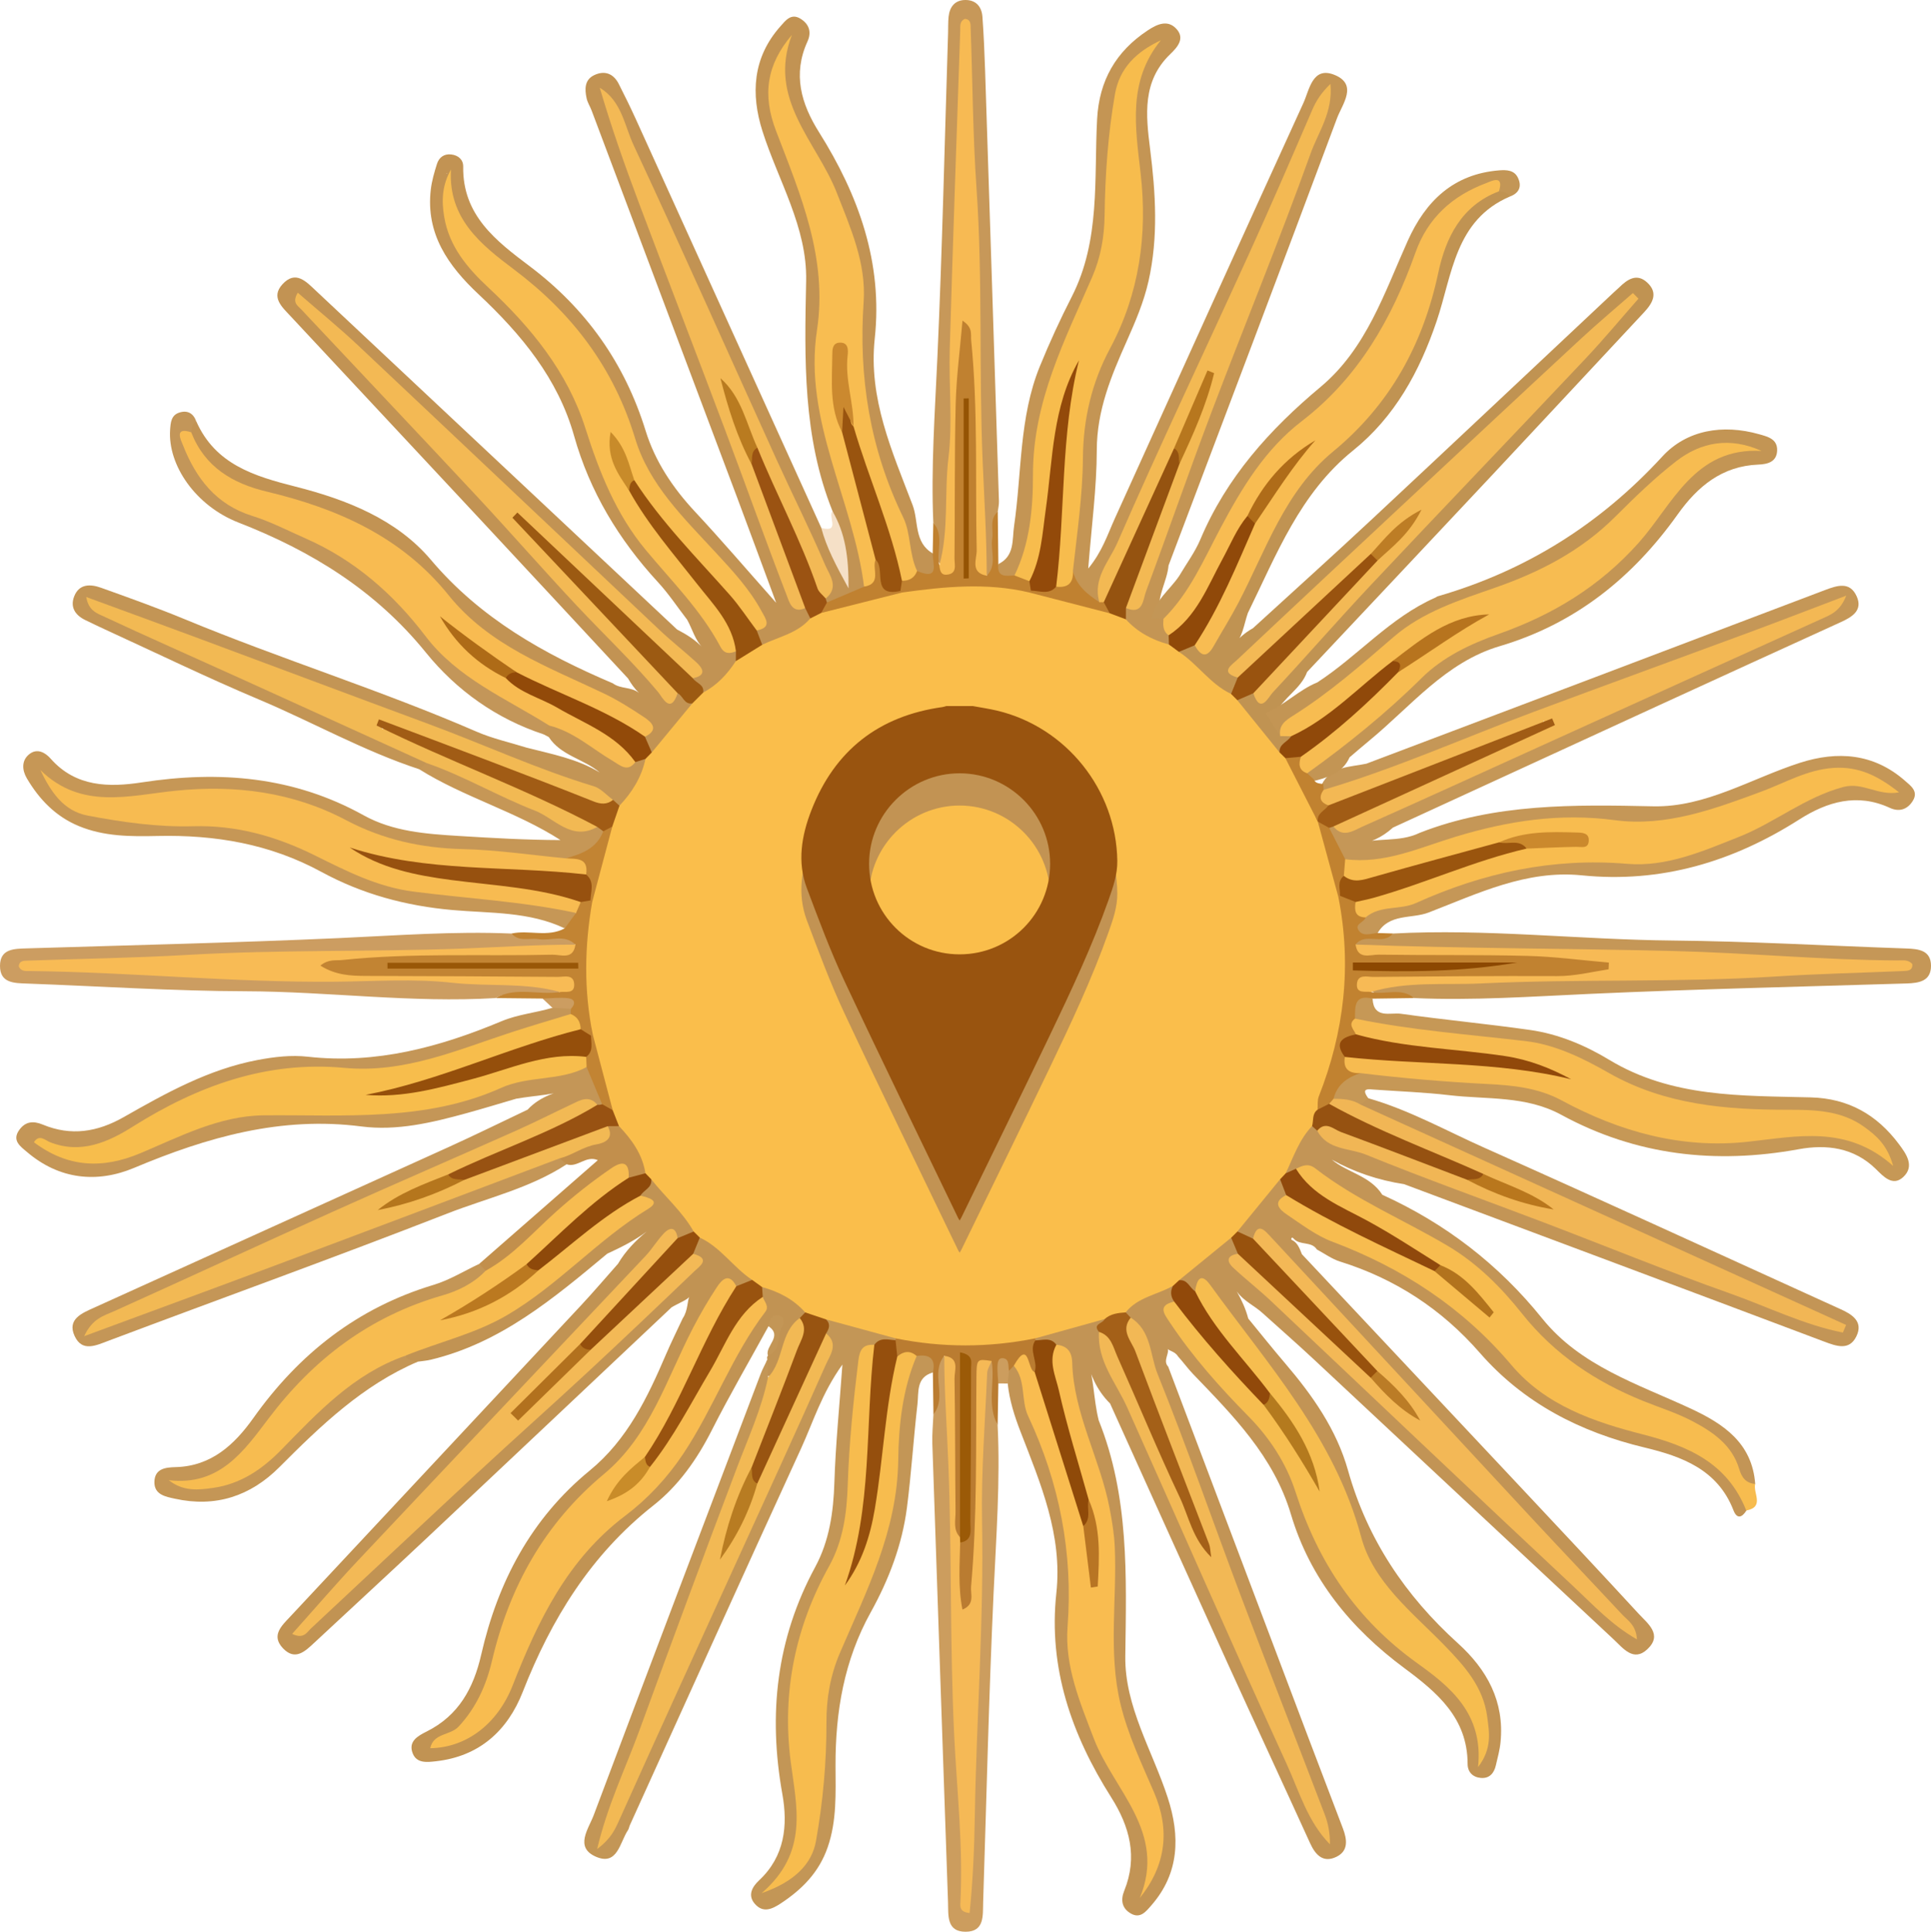 <?xml version="1.0" encoding="UTF-8"?><svg id="Capa_1" xmlns="http://www.w3.org/2000/svg" viewBox="0 0 898.94 899.18"><defs><style>.cls-1{fill:#90490a;}.cls-2{fill:#c39656;}.cls-3{fill:#f5e0c7;}.cls-4{fill:#c08130;}.cls-5{fill:#934a0a;}.cls-6{fill:#cb892f;}.cls-7{fill:#90490c;}.cls-8{fill:#9c5a12;}.cls-9{fill:#c98c29;}.cls-10{fill:#c79859;}.cls-11{fill:#99530f;}.cls-12{fill:#f7bb50;}.cls-13{fill:#b2731d;}.cls-14{fill:#f9bc50;}.cls-15{fill:#c49656;}.cls-16{fill:#fabe4b;}.cls-17{fill:#f7bc51;}.cls-18{fill:#985411;}.cls-19{fill:#f7bc4d;}.cls-20{fill:#f3b955;}.cls-21{fill:#f7bc4f;}.cls-22{fill:#904909;}.cls-23{fill:#954f0b;}.cls-24{fill:#c49657;}.cls-25{fill:#965211;}.cls-26{fill:#97510f;}.cls-27{fill:#97530e;}.cls-28{fill:#b9771d;}.cls-29{fill:#c39554;}.cls-30{fill:#f2b855;}.cls-31{fill:#c69756;}.cls-32{fill:#f2b953;}.cls-33{fill:#f5b956;}.cls-34{fill:#b97b20;}.cls-35{fill:#f6bd4f;}.cls-36{fill:#f8bb51;}.cls-37{fill:#c19353;}.cls-38{fill:#b47a1e;}.cls-39{fill:#c69856;}.cls-40{fill:#a15c15;}.cls-41{fill:#c39555;}.cls-42{fill:#c28f4c;}.cls-43{fill:#98520d;}.cls-44{fill:#99540f;}.cls-45{fill:#f7ba53;}.cls-46{fill:#924a09;}.cls-47{fill:#b7741e;}.cls-48{fill:#a46018;}.cls-49{fill:#f1b655;}.cls-50{fill:#ae6b17;}.cls-51{fill:#c88b2a;}.cls-52{fill:#c28433;}.cls-53{fill:#f8bc4f;}.cls-54{fill:#9b5312;}.cls-55{fill:#955404;}.cls-56{fill:#f3b856;}.cls-57{fill:#b5761d;}.cls-58{fill:#f8bc50;}.cls-59{fill:#f8bd51;}.cls-60{fill:#cc9d61;}.cls-61{fill:#f7bc4e;}.cls-62{fill:#9a550e;}.cls-63{fill:#8c4801;}.cls-64{fill:#955310;}.cls-65{fill:#c29455;}.cls-66{fill:#f7bd4c;}.cls-67{fill:#c49554;}.cls-68{fill:#c09352;}.cls-69{fill:#af6c19;}.cls-70{fill:#ba7c31;}.cls-71{fill:#b7771e;}.cls-72{fill:#f8bc52;}.cls-73{fill:#954f0d;}.cls-74{fill:#f7ba55;}.cls-75{fill:#9b5a07;}.cls-76{fill:#f3b854;}.cls-77{fill:#b87524;}.cls-78{fill:#b87c22;}.cls-79{fill:#b2711e;}.cls-80{fill:#cc9d5e;}.cls-81{fill:#995707;}.cls-82{fill:#cb892d;}.cls-83{fill:#f3b953;}.cls-84{fill:#f8bd50;}.cls-85{fill:#8e490a;}.cls-86{fill:#f2b954;}.cls-87{fill:#c18230;}.cls-88{fill:#c39659;}.cls-89{fill:#bd7d25;}.cls-90{fill:#bb7920;}.cls-91{fill:#f7bb51;}.cls-92{fill:#c29353;}.cls-93{fill:#bb7c26;}.cls-94{fill:#8f4a09;}.cls-95{fill:#c59757;}.cls-96{fill:#f8bb55;}.cls-97{fill:#f3b954;}.cls-98{fill:#91490a;}.cls-99{fill:#f3b956;}.cls-100{fill:#f7bc50;}.cls-101{fill:#c39556;}.cls-102{fill:#985212;}</style></defs><g><path class="cls-65" d="M511.44,661.03c14.27,35.5,12.92,72.57,12.42,109.86-.32,23.5,12.68,44.08,19.78,65.95,5.77,17.78,5.48,35.06-7.68,50.09-2.39,2.73-5.03,6.26-9.38,3.84-4.26-2.37-5.02-6.23-3.2-10.7,6.34-15.66,2.54-29.85-6.1-43.48-18.37-29-29.3-60.18-25.52-95.03,2.94-27.09-7.34-51-16.7-75.21-2.81-7.25-5.13-14.58-5.94-22.34-1.2-1.85-1.47-3.81-.66-5.88,1.23-1.77,2.75-3,5.08-2.67,3.28,1.66,4.77,4.79,5.26,8.01,2.58,16.96,9.87,32.4,15.74,48.23,4.42,11.92,6.59,23.9,5.55,36.41-3.27,39.37,6.77,75.24,27.19,108.76,6.36,10.44,12.47,21.66,8.11,34.81,4.02-10.2,3.27-20.7,.36-31.18-1.66-5.98-4.49-11.55-7.02-17.22-8.51-19.06-14.8-38.64-13.06-59.93,3.04-37.32-3.07-73.29-16.68-107.97-3.32-8.47-.66-18.3-6.75-25.89-2.88-2.4-6.72-2.88-9.82-4.87-1.06-.92-1.32-2.03-.79-3.33,9.83-5.65,20.33-8.86,31.75-8.71,3.59,2.72-5.04,6.29,.64,8.87,3.92,19.79,15.56,36.31,23.33,54.46,24.83,58.04,51.88,115.09,76.96,171.7-16.05-41.97-32.54-85.08-48.61-128.34-12.2-32.82-24.67-65.55-36.94-98.35-.73-1.96-2.02-3.59-3.33-5.2-1.11-1.52-1.95-3.17-2.27-5.04,4.06-9.94,13.15-11.45,22.12-13.14,3.46,2.58,1.76,6.16,1.81,9.42-2.74,5.25,1.28,8.58,3.67,12.2,7.08,10.76,15.46,20.79,24.64,29.49,19.05,18.05,29.33,40.6,38.35,64.38,7.16,18.87,18.34,35.14,34.5,47.7,10.79,8.39,21.41,16.97,30.71,27.07,6.02,6.54,10.7,13.64,11.58,20.81,.1-14.36-7.24-27.3-18.17-38.68-6.88-7.16-13.71-14.4-20.69-21.43-16.38-16.51-23.46-37.73-31.35-58.59-7.24-19.15-16.65-36.84-30.74-51.99-8.74-9.39-15.8-20.22-23.51-30.48-2.38-3.18-4.16-7.62-9.63-5.5-4.02-.18-6.34-2.72-8.22-5.89,5.21-10.86,13.97-17.31,25.41-20.42,2.76,1.85,3.68,4.59,3.71,7.75-1.66,6.76,3.68,9.63,7.6,12.98,18.57,15.85,36.07,32.88,53.8,49.62,38.47,36.32,76.88,72.69,113.38,106.46-39.25-43.79-83.01-87.7-124.38-133.85-11.88-13.25-25.82-24.55-36.63-38.8-1.94-2.56-4.59-3.35-7.72-2.41-3.12-.04-5.84-.95-7.74-3.6,3.95-10.78,9.11-20.58,20.49-25.38,2.76,1.93,3.68,4.76,3.88,7.94-1.27,5.76,2.98,7.99,6.76,10.5,9.68,6.43,20.16,11.35,30.87,15.66,22.22,8.96,41.88,21.69,57.33,39.98,20.41,24.14,46.96,36.54,76.9,43.99,15.25,3.79,30.24,9.31,37.98,25.09,1.79,3.64,4.5,7.06,3.15,11.56-2.08,3.31-4.41,4.1-6.04-.11-7.33-18.97-24.02-25.06-41.4-29.23-30-7.2-56.24-20.65-76.66-44.05-17.78-20.38-39.37-34.47-65.12-42.52-3.8-1.19-7.18-3.7-10.75-5.61-2.56-3.98-7.93-1.74-10.8-5.04-1.02-1.22-1.35,.38-.98,.54,2.79,1.21,3.75,4.06,4.81,6.71,34.2,36.42,68.43,72.83,102.61,109.27,18.09,19.29,36.2,38.57,54.11,58.03,4.25,4.62,11.35,9.76,4.11,16.56-6.49,6.1-11.33-.5-15.66-4.53-46.57-43.39-93.02-86.9-139.55-130.32-7.79-7.27-15.81-14.29-23.73-21.43-3.85-3.63-9.03-5.68-12.22-10.31,2.29,4.09,4.19,8.22,5.35,12.67,5.71,6.95,11.31,13.99,17.15,20.82,12.73,14.9,23.95,30.82,29.3,49.87,9,32.05,26.67,58.31,51.15,80.46,13.52,12.23,21.72,27.05,19.85,46.01-.36,3.67-1.36,7.28-2.2,10.89-.84,3.61-2.99,6.09-6.9,5.79-3.77-.29-6.22-2.7-6.23-6.51-.04-21.38-14.11-33.23-29.44-44.6-24.86-18.43-43.86-41.56-52.81-71.6-8.03-26.97-27-45.99-45.59-65.33-2.54-2.65-4.59-5.58-7.03-8.23-1.41-2.48-4.77-2.52-5.1-3.94,1.89,1.82-2.27,5.89,.57,8.74,21.69,57.4,43.37,114.81,65.07,172.21,5.4,14.28,10.9,28.52,16.29,42.8,1.86,4.94,2.7,10.28-2.85,13.08-6.2,3.13-9.87-.59-12.45-6.26-12.63-27.75-25.5-55.39-38.12-83.14-18.4-40.47-36.67-81.01-54.99-121.52-6.39-6.28-9.42-14.22-10.6-19.75,3.08,6.83,2.78,17.44,5.29,27.51Z"/><path class="cls-92" d="M292.33,315.76c-23.04-24.8-46.06-49.62-69.14-74.38-29.3-31.44-58.67-62.82-87.97-94.26-3.94-4.22-9.22-8.79-3.74-14.79,6.13-6.72,11.02-1.29,15.61,3.02,56.03,52.55,112.06,105.11,168.1,157.66,4.49,2.35,8.8,4.97,12.26,8.86-3.88-3.79-5.09-8.97-7.55-13.39-4.52-5.87-8.63-12.11-13.63-17.53-18.19-19.77-31.68-42.03-39.02-68.07-7.54-26.78-24.67-47.33-44.5-65.94-14.07-13.2-24.61-28.04-22.21-48.68,.47-4.05,1.64-8.07,2.88-11.97,.95-3.01,3.29-4.79,6.64-4.4,3.28,.38,5.62,2.42,5.57,5.65-.35,22.63,15.26,34.56,30.93,46.36,26.24,19.77,44.26,45.11,54,76.62,4.42,14.29,12.68,26.61,22.98,37.65,12.11,12.97,23.64,26.47,37.79,42.42-6.78-18.28-12.41-33.65-18.16-48.97-22.56-60.06-45.16-120.11-67.75-180.16-.72-1.93-1.92-3.73-2.34-5.7-.9-4.2-1.04-8.62,3.56-10.8,4.84-2.29,8.94-.74,11.4,4.09,2.81,5.5,5.52,11.06,8.08,16.68,28.76,63.33,57.49,126.67,86.23,190.01,6.15,6.43,9.42,14.27,10.59,20.4-3.61-7.33-2.14-18.19-5.35-28.15-13.92-34.66-13.07-70.87-12.31-107.32,.52-24.92-12.97-46.5-20.31-69.55-5.53-17.37-4.59-34.29,8.27-48.8,2.39-2.69,4.98-6.31,9.34-3.65,4,2.44,5.38,6.15,3.31,10.67-6.93,15.16-2.95,28.93,5.36,42.15,18.47,29.37,29.77,60.8,25.97,96.07-3.01,27.96,8.11,52.58,17.62,77.52,2.87,7.54,.59,17.4,9.36,22.49,3.16,2.88,3.4,6.32,1.05,9.57-2.36,3.27-5.51,2.18-8.44,.51-9.61-8.5-7.32-21.5-11.99-31.98-11.53-25.88-18.77-52.72-16.13-81.64,2.49-27.35-6.25-52.25-18.76-76.07-4.43-8.43-9.48-16.54-13.14-25.34-3.71-8.93-6.36-18.05-1.48-27.49-6.09,10.72-5.25,21.71-1.48,32.97,7.32,21.9,17.77,42.77,20.28,66.27,.99,9.26-.03,18.2-.9,27.17-2.97,30.56,5.79,58.99,15.08,87.32,3.53,10.76,5.68,21.56,5.25,32.87-3.85,7.2-10.22,9.75-17.98,9.73-1.11-.74-1.78-1.78-1.99-3.1,1.32-10.19-4.49-18.24-8.35-26.79-23.12-51.19-46.72-102.16-69.6-153.46-7.22-16.18-14.75-32.22-21.7-48.53,18.36,46.66,35.76,93.7,53.44,140.63,10.03,26.63,19.63,53.43,29.97,79.95,1.86,4.78,3.73,9.12,8.07,12.04,1.75,1.89,2.89,4.06,2.96,6.69-5.37,8.54-13.54,11.86-23.2,12.42-2.75-2.02-3.75-4.83-3.69-8.13,2.1-5.96-1.4-10.24-4.33-14.77-7.26-11.21-17.04-20.32-26.01-29.97-14.97-16.11-26.04-34.18-32.77-54.92-8.82-27.18-27.4-46.81-48.96-64.15-5.49-4.41-10.85-8.98-16.13-13.61-10.36-9.08-16.49-20.24-14.31-32.59,.06-3.73-2.24-2-.63-2.39,.68-.17,1.05,.11,.94,.8-3.15,19.35,4.93,34.5,17.78,47.95,8.57,8.97,17.78,17.31,25.78,26.87,14.18,16.96,20.56,37.62,28.02,57.73,7.17,19.33,17.45,36.56,32.05,51.12,11.43,11.4,18.09,26.67,30.42,37.32,1.04,1.61,1.38,3.38,1.21,5.27-3.1,7.67-7.8,13.69-16.35,15.68-3.35-1.67-5.75-4.1-6.33-7.98,1.32-5.51-2.46-8.65-6-11.28-16.67-12.39-30.62-27.8-45.73-41.84-42.05-39.07-83.62-78.67-124.93-117.28,51.82,56.68,106.4,111.96,158.18,169.85,3.2,3.58,6.01,8.28,12.14,6.88,3.82,.55,6.21,2.94,7.96,6.17-4.03,10.15-10.45,18.12-20.69,22.6-2.69-1.98-3.61-4.8-3.78-7.97,1.26-5.8-3-8.1-6.87-10.46-9.2-5.61-18.75-10.73-28.78-14.56-21.3-8.13-40.48-19.65-55.13-37-22.75-26.92-52.2-40.87-85.57-49.07-16.5-4.06-31.27-11.63-35.5-30.64,.36-2.52,.53-5.21,4.21-4.86,8.87,20.09,26.98,25.55,46.2,30.42,23.72,6.02,47.05,15.17,63.03,34.07,23.16,27.39,52.72,43.86,84.69,57.49,3.59,2.7,8.56,1.58,12.15,4.44-2.08-2.02-3.67-4.31-5.08-6.74Z"/><path class="cls-37" d="M357.26,632.79c-.27-.63-.2-1.23,.21-1.79,3.51-3.69,4.43-8.32,4.01-13.08-.22-2.54-2.01-3.07-3.71-.61-8.85,16.13-18.12,32.06-26.43,48.47-6.85,13.52-15.48,25.76-27.17,34.97-29.12,22.95-47.52,52.87-60.84,86.84-7.05,17.98-20.16,29.96-40.34,32.23-4.1,.46-8.97,1.1-10.85-3.64-2.23-5.66,2.4-8.15,6.52-10.22,14.84-7.45,21.77-20.06,25.36-35.79,7.72-33.79,23.2-63.28,50.52-85.67,17.51-14.34,26.91-34.02,35.56-54.2,2.41-5.61,5.14-11.09,7.72-16.63,2.6-3.76,2.07-8.66,3.21-10.21-.87,1.53-4.85,2.98-8.36,5.05-37.85,35.68-75.67,71.4-113.57,107.03-17.46,16.42-35.11,32.64-52.64,48.98-4.38,4.08-9.01,8.72-14.71,2.74-5.7-5.98-.61-10.52,3.35-14.76,45.14-48.32,90.32-96.6,135.44-144.94,5.87-6.29,11.45-12.87,17.16-19.31,3.46-5.87,8.1-10.7,13.35-15-5.68,4.28-11.99,7.36-18.37,10.32-24.83,20.69-49.58,41.55-82.15,49.35-1.96,.47-3.99,.61-5.99,.9-2.34,.59-4.76,1.63-6.49-1.17,1.48-6.3,6.83-7.81,11.94-9.16,24.56-6.51,45.76-18.79,64.19-36.21,8.44-7.97,18.3-14.22,27.53-21.24,3.18-2.42,7.59-4.21,5.36-9.66,.25-4,2.76-6.32,5.99-8.12,10.31,5.64,18.19,13.25,20.36,25.42-1.89,2.73-4.62,3.67-7.79,3.68-3.85-1.27-5.86,1.08-8.31,3.61-35.03,36.26-68.91,73.62-103.57,110.24-19.79,20.92-39.89,41.62-58.6,63.58,37.59-36.58,76.13-72.17,114.56-107.85,17.85-16.57,34.36-34.64,53.62-49.73,4.25-3.33,10.05-6.63,8.28-13.94,.05-3.16,1-5.9,3.6-7.89,12.91,1.35,19.28,10.82,25.44,20.55-1.79,2.9-4.61,3.82-7.78,4.08-5.69-1.33-8.19,2.59-10.62,6.53-5.64,9.17-10.55,18.78-14.57,28.72-8.98,22.17-20.86,42.33-39.3,57.89-24.8,20.93-37.6,48.48-45.94,79.01-4.01,14.69-8.82,29.53-22.2,36.95,14.51-4.94,22.77-17.16,28.38-32.51,10.82-29.57,27.4-55.05,52.39-75.25,17.76-14.37,31.78-32.29,39.84-54.42,3.38-9.27,9.91-17.13,15.13-25.57,3.41-5.52,7.89-10.81,6.71-18.11,.12-1.89,.65-3.62,1.91-5.08,9.89-1.02,16.55,3.67,21.17,11.98-.15,1.95-1,3.62-2.08,5.2-4.35,4.73-4.79,11.34-7.9,16.55-2.07,3.46-1.9,10.45-9.28,8.32-.28-2.53-.49-5.05,.72-7.43Z"/><path class="cls-67" d="M464.77,262.57c7.69-3.79,6.36-11.25,7.33-17.84,3.63-24.8,2.29-50.43,11.97-74.19,4.49-11.02,9.47-21.87,14.88-32.46,13.41-26.27,10.29-54.82,11.79-82.69,.97-17.9,8.72-31.42,23.51-41.21,4.42-2.93,9.31-5.19,13.41-.73,4.06,4.41,.54,8.47-2.84,11.71-13.14,12.6-11.4,28.38-9.42,44.12,2.59,20.59,3.9,41.07-.74,61.63-2.21,9.78-6.12,18.85-10.11,27.83-7.24,16.27-13.93,32.24-13.96,50.73-.03,17.7-2.45,35.4-3.98,55.17,6.53-7.91,8.98-15.81,12.32-23.17,29.27-64.52,58.38-129.1,87.85-193.53,2.78-6.09,4.2-17.18,14.38-13.12,11.2,4.47,3.69,13.72,1.27,20.2-25.91,69.48-52.22,138.81-78.43,208.18-.67,7.35-5.25,13.93-4.24,21.58,1.06,1.19,2.19,2.29,3.11,3.6,1.39,2.51,2.32,5.17,2.73,8.02,.06,1.91-.42,3.6-1.95,4.88-9.67-.11-16.78-4.47-21.4-12.93-.3-1.95,0-3.79,.99-5.5,3.41-2.4,5.87-5.28,7.44-9.44,28.25-74.87,55.64-150.06,85.52-226.5-34.54,79.7-71.32,156.14-104.65,234.14-10-.98-13.01-8.12-14.61-16.53,.81-20.64,3.66-41.13,4.42-61.8,.63-17.24,7.44-32.97,14.92-48.31,12.25-25.13,13.46-51.58,10.4-78.85-1.97-17.5-4.47-35.48,6.84-50.56-17.61,18.67-13.69,43.54-15.37,66.48-1.29,17.64-2.53,34.99-11.37,50.29-16.89,29.25-21.41,61.34-24.09,94.06-.54,6.6-2.01,13.08-2.87,19.65-.77,5.86-2.65,11.35-8.66,14.17-4.92,.16-9.53,.03-6.38-7.07Z"/><path class="cls-2" d="M357.26,632.79c.1,2.76,.2,5.52,.3,8.27,3.08,3.17,2.51,6.79,1.15,10.41-23.77,63.47-47.32,127.02-71.48,190.34-.88,2.3-2.84,4.12-3.02,6.88,26.89-60.93,55.12-121.11,82.11-181.83,6.43-14.46,16.96-27.71,17.14-44.67,.69-3.31-.79-7.17,2.42-9.88,11.1,.44,21.48,3.51,31.27,8.68,.68,1.24,.54,2.37-.41,3.42-3.1,2.25-7.02,2.7-10.21,4.76-5.68,6.42-4.95,14.55-5.59,22.13-1.22,14.41-2.71,28.79-3.11,43.3-.38,13.61-3.29,26.97-10.09,39.31-15.77,28.6-19.85,59.12-15.24,91.38,2.23,15.63,5.85,32.02-4.81,45.98,8.55-7.93,9.84-19.15,10.99-30.29,1.5-14.4,3.05-28.77,2.94-43.32-.11-14.75,3.85-28.99,11.12-41.6,15.77-27.35,20.61-57.31,23.33-87.96,.7-7.84,2.28-15.55,3.32-23.34,.82-6.11,2.14-12.41,8.83-15.4,7.08-.05,10.1,2.48,6.05,9.5-7.89,2.25-6.53,9.24-7.17,14.82-1.84,16.01-2.84,32.12-4.89,48.09-2.23,17.32-8.44,33.53-16.85,48.7-12.4,22.35-16.47,46.29-16.4,71.48,.03,12.69,.67,25.49-3.67,37.97-4.05,11.64-11.89,19.51-21.77,26.04-4.15,2.74-8.28,4.62-12.12,.24-3.58-4.08-1.06-8.1,1.98-10.94,12-11.2,13.43-25.62,10.83-40.13-6.65-37.08-2.82-72.26,15.27-105.68,6.6-12.19,8.52-25.58,8.95-39.44,.54-17.31,2.29-34.58,3.73-54.83-9.67,13.49-13.6,26.74-19.23,39.02-26.78,58.37-53.18,116.9-79.71,175.38-.34,.75-.43,1.65-.88,2.31-3.82,5.68-4.85,16.77-14.94,12.36-10.05-4.4-3.4-12.98-1.01-19.34,25.76-68.54,51.76-136.98,77.74-205.44,.87-2.3,2.09-4.46,3.15-6.68Z"/><path class="cls-95" d="M636.14,355.46c71.13-26.9,142.27-53.76,213.36-80.77,5.88-2.23,11.68-4.12,14.84,2.87,2.95,6.52-2.07,9.61-7.33,12-28.06,12.79-56.11,25.62-84.14,38.48-41.48,19.04-82.94,38.12-124.41,57.19-5.22,4.71-11.21,7.39-16.8,7.81,8.55-3.54,19.53-.6,29.35-5.42,35.13-13.7,71.71-13.08,108.61-12.3,24.43,.52,45.67-12.98,68.34-20.26,17.44-5.6,34.3-4.4,48.84,8.34,2.7,2.37,6.39,4.9,3.71,9.31-2.45,4.03-6.28,5.39-10.73,3.34-15.21-7.02-29.14-2.88-42.17,5.41-30.97,19.72-64.34,29.71-101.23,25.99-25.82-2.61-48.4,8.47-71.3,17.3-7.9,3.05-18.37,.34-23.75,9.57-3.08,3.25-6.9,3.52-9.85,.67-3.63-3.52-.44-6.68,1.88-9.57,4.04-3.95,9.21-5.5,14.57-6.24,5.8-.8,11.34-2.42,16.66-4.73,28.54-12.36,58.08-17.63,89.35-15.87,31.56,1.77,58.38-13.3,84.81-28.11,11.12-6.23,22.18-10.43,34.9-5.7-11.06-5.54-22.14-4.51-33.41-.48-22.15,7.92-43.62,18.09-67.48,20.5-6.2,.62-12.47,1.89-18.54,.7-32.66-6.44-63.14,2.67-93.44,12.79-11.16,3.73-22.23,6.45-34.02,3.99-6.54-3.49-8.79-9.43-9.26-16.36,.6-1.23,1.58-1.97,2.92-2.23,5.02,.36,9.87-.3,14.48-2.47,70.95-33.36,142.77-64.78,211.52-96.14-39.61,15.7-82.19,31.54-124.72,47.51-27.43,10.3-55.13,19.87-82.21,31.12-7.21,2.99-14.41,6.47-22.65,4.88-1.17-.7-1.73-1.74-1.67-3.11,4.3-8.96,13.19-8.31,20.97-10Z"/><path class="cls-24" d="M240.32,511.42c-7.73,2.26-15.42,4.62-23.18,6.75-16,4.39-32.28,8.31-48.9,6.17-37.43-4.84-71.76,4.98-105.76,19.26-17.26,7.25-34.88,5.47-49.91-7.37-2.96-2.53-7.18-5.29-3.61-10.26,2.83-3.95,6.46-4.36,10.94-2.5,13.15,5.46,25.43,3.5,37.76-3.52,19.68-11.2,39.5-22.23,62.23-26.54,7.83-1.48,15.72-2.4,23.45-1.53,31.81,3.56,61.39-4.51,90.2-16.55,7.69-3.21,15.82-3.87,23.61-6.22,2.55-1.89,5.21-2.07,7.97-.52,1.04,1.08,1.36,2.35,.96,3.8-1.94,3.55-5.3,5.28-8.95,6.09-15.78,3.53-30.87,9.27-45.82,15.11-16.27,6.36-32.91,7.61-49.9,6.56-34.73-2.14-65.93,7.99-95.41,25.58-13.07,7.8-26.73,15.39-43.09,8.39-1.53,.12,.18,2.28-.08,.65-.09-.56,.33-.78,1.15-.43,14.22,6.06,28.32,4.87,41.87-1.64,29-13.94,59.43-19.98,91.44-16.91,28,2.69,53.96-5.58,79.8-14.14,11.59-3.84,23.38-4.87,35.28-6.12,8.07,3.34,7.45,11.13,9.07,17.77-.64,1.19-1.63,1.9-2.96,2.14-11.46-.93-20.52,5.72-30.13,10.08-65.79,29.86-131.42,60.05-197.61,89.02-.89,.39-1.61,.35-1.5,.39,38.83-13.79,77.38-29.55,116.46-43.9,27.88-10.24,55.76-20.49,83.38-31.42,3.47-1.37,7.11-2.24,10.93-1.64,1.93,.7,3.23,1.98,3.75,4-17.07,11.17-36.97,15.65-55.61,22.93-52.18,20.36-104.89,39.35-157.32,59.07-6.07,2.28-12.54,5.56-16.08-2.05-3.71-7.99,3.64-10.76,9.2-13.29,55.06-25.01,110.19-49.87,165.26-74.87,12.22-5.55,24.27-11.48,36.4-17.24,6.09-6.61,14.44-8.29,18.59-9.69-4.96,2.78-14.56,2.97-23.88,4.59Z"/><path class="cls-68" d="M583.25,292.45c18.57-16.98,37.28-33.81,55.67-50.98,37.49-34.99,74.81-70.15,112.2-105.25,.9-.85,1.86-1.65,2.74-2.51,3.82-3.74,8.15-6.65,12.95-2.22,5.3,4.89,2.57,9.58-1.48,13.92-23.44,25.08-46.8,50.23-70.27,75.28-28.81,30.74-57.7,61.4-86.56,92.09-2.91,7.99-11.2,11.91-14.66,19.44,.55,3.11,2.17,5.54,4.63,7.45,1.34,.94,2.58,1.98,3.28,3.51-.45,3.84-2.89,6.1-6.15,7.69-9.91-5.96-18.09-13.28-20.07-25.49,1.91-2.7,4.64-3.63,7.8-3.65,7.29,1.64,10.34-4.3,13.95-8.39,33.15-37.51,68.43-73.02,102.4-109.75,18.19-19.67,37.07-38.72,52.18-56.16-43.16,38.55-86.6,82.26-132.58,123.24-13.59,12.12-25.12,26.41-39.75,37.43-2.63,1.98-3.24,4.63-2.24,7.73-.03,3.17-.98,5.91-3.6,7.9-12.91-1.44-19.4-10.75-25.39-20.69,1.92-2.84,4.76-3.78,8-3.88,6.55,1.43,8.62-3.67,11.03-7.87,6.61-11.49,12.63-23.32,17.73-35.54,7.63-18.28,18.13-34.69,33.17-47.43,26.07-22.07,41.08-49.9,48.77-82.87,3.97-17.02,10.92-33.5,31.11-38.24,2.53,.37,5.22,.57,4.83,4.25-25.6,10.93-26.84,36.47-34.13,58.01-7.96,23.52-19.52,44.61-38.88,60.2-24.84,20-35.69,48.53-49.02,75.69-1.95,5.62-2.48,11.91-6.56,14.67,1.66-2.3,4.88-5.36,8.88-7.58Z"/><path class="cls-101" d="M636.98,511.2c19.05,5.45,36.31,15.16,54.27,23.15,52.58,23.42,104.87,47.46,157.28,71.26,2.63,1.2,5.25,2.42,7.9,3.59,5.67,2.5,11.21,5.88,7.75,12.89-3.31,6.71-9.22,4.56-15.07,2.35-65.11-24.53-130.3-48.86-195.46-73.24-12.01-1.83-23.36-5.65-33.64-11.42,7.15,6.04,17.87,7.46,23.49,16.35,29.37,13.35,54.15,32.38,74.5,57.65,17.75,22.04,44.35,30.42,68.91,41.8,15.3,7.09,28.8,16.01,30.2,35.17-6.19,3.03-8.24-1.81-10.02-5.79-5.3-11.83-14.79-18.43-26.47-22.84-30.56-11.55-58.59-26.41-78.8-53.7-18.68-25.23-48.17-35.79-74.35-50.55-7.25-4.08-12.78-12.37-22.74-10.95-2.37,.38-4.81,1.18-6.88-.85,.53-9.62,3.74-17.77,12.56-22.84,1.92,.25,3.57,1.1,5.13,2.17,14.65,8.81,31.2,13.1,46.97,19.06,61.48,23.25,123.12,46.09,184.33,70.07,1.13,.44,2.36,.75,2.47,.75-39.15-17.69-79.55-35.19-119.41-53.87-28.45-13.33-57.58-25.15-85.79-39.01-4.39-2.16-9.3-3.84-11.27-9.08,.76-1.96,1.79-3.37,4.17-2.12Z"/><path class="cls-21" d="M603.3,544.02c3-1.36,5.62-2.79,9.07-.12,18.95,14.69,41.17,23.88,61.64,36.04,13.9,8.26,24.94,19.44,34.59,31.56,15.17,19.06,34.24,31.68,56.33,40.61,7.6,3.07,15.51,5.53,22.74,9.31,9.57,5,18.62,11.1,21.97,22.31,1.21,4.05,3.11,6.65,7.46,7.01-1.09,4.23,4.54,10.71-4.15,12.38-8.7-21.88-26.54-29.89-48.16-35.43-22.48-5.76-45.19-13.38-61.17-32.29-22.62-26.76-50.78-45.16-83.43-57.44-7.56-2.85-14.3-8.06-21.12-12.63-3.64-2.44-6.83-5.81-.32-9.03,16.33,2.06,28.46,13.58,43.18,19.41,8.98,3.56,17.44,8.95,25.83,14.05,7.5,3.99,13.95,9.34,19.6,15.72-5.41-6.03-11.32-11.44-18.38-15.44-18.86-11.41-39.26-20.2-57.17-33.16-4.07-2.95-11.26-4.93-8.51-12.85Z"/><path class="cls-31" d="M262.88,432.13c-16.51-7.87-34.7-6.99-52.1-8.52-21.87-1.92-42.23-7.46-61.14-17.75-24.02-13.07-49.51-17.33-76.37-16.73-12.35,.28-24.79,.28-36.57-4.61-10.79-4.47-18.42-12.41-24.2-22.22-2.22-3.77-2.6-8.33,1.2-11.3,3.54-2.77,7.26-.84,9.88,2.13,11.7,13.27,27.19,13.4,42.47,11.05,36.13-5.56,70.66-2.76,103.22,15.31,13.68,7.59,29.06,8.69,44.32,9.63,15.66,.96,31.32,1.87,47.35,1.92-20.77-13.35-44.96-19.92-65.81-32.99,.51-2,1.82-3.25,3.7-3.97,18.19,1.43,32.32,13.15,48.66,19.32,10.23,3.86,19.22,11.26,31.02,10.49,2.08,.72,3.08,2.23,3.23,4.38-2.13,11.29-11.24,12.24-20.09,13.59-23.03-1.66-46.07-2.97-69.06-5.41-16.19-1.71-29.56-10.37-44.01-16.24-22.13-8.99-44.84-10.81-68.18-8.09-10.69,1.24-21.39,2.45-32.13,2.09-9.21-.31-17.94-2.56-24.22-10.15,8.57,10.84,20.81,13.42,33.6,14.62,14.39,1.35,28.73,3.1,43.27,2.92,15.62-.19,30.51,4.31,43.85,11.96,27.38,15.71,57.32,20.01,87.96,22.79,11.73,1.07,24.08,.59,34.83,7.12,2.03,4.83,1.17,8.09-4.69,8.63Z"/><path class="cls-39" d="M636.98,511.2c-1.19,.99-2.38,1.98-3.57,2.98-4.94,1.88-9.31,.97-13.11-2.71-1.49-10.7,6.09-12.66,13.88-14.43,22.66,1.47,45.27,3.74,67.95,5.05,16.72,.97,30.92,9,45.51,15.63,23.92,10.87,48.72,11.81,74.21,9.2,16.38-1.68,32.99-4.22,45.87,2.72-9.44-6.83-15.72-8.98-30.66-9.43-10.33-.31-20.67-.7-30.99-1.15-24.74-1.08-46.7-9.93-68.18-21.13-15.68-8.17-32.78-11.91-50.26-12.25-15.89-.31-31.09-4.58-46.71-6.22-4.47-.47-9.02-1.76-11.6-6.25-.94-7.61,.09-12.93,9.66-8.34,.48,9.56,8.33,6.32,13.18,7.01,20.03,2.83,40.2,4.69,60.23,7.56,13.15,1.88,25.56,7.11,36.72,13.86,29.24,17.68,61.67,16.66,93.78,17.5,17.59,.46,30.84,8.05,41.08,21.71,3.51,4.68,7.52,10.34,2,15.42-4.89,4.49-9.24-.37-12.71-3.78-10.23-10.04-23-11.57-35.87-9.22-38.78,7.07-75.78,2.93-110.57-16.02-16.49-8.98-34.57-7.07-52.07-9.12-11.49-1.35-23.09-1.77-34.65-2.58-2.95-.21-6.79-1.01-3.12,4Z"/><path class="cls-29" d="M596.01,342.63c-2.25-3.57-4.5-7.15-6.75-10.72,8.67-3.64,15.29-10.73,24.02-14.28,18.94-12.31,33.85-30.21,54.97-39.48,.38-.17,.7-.48,1.09-.59,40.99-11.86,75.52-33.51,104.57-65.11,11.33-12.32,28.09-15.11,44.97-10.34,3.99,1.13,8.59,2.18,8.44,7.52-.15,5.35-4.35,6.45-8.79,6.63-16.85,.68-28.22,10.14-37.49,23.15-20.97,29.45-47.69,50.95-82.91,61.38-25.19,7.46-41.31,28.02-60.63,43.91-3.11,2.56-6.16,5.21-9.23,7.82-3.38,7.58-10.42,9.48-17.53,11.26-1.93-.65-3.04-1.89-2.87-4.04,6.17-10.94,17.65-16,26.81-23.49,16.86-13.78,30.44-31.81,51.6-40.21,5.37-2.13,10.71-4.46,16.19-6.22,33.18-10.7,56.05-34.13,75.93-61.19,8.53-11.61,19.4-18.61,31.67-20.1-10.72,.51-22.54,3.06-32.48,12.48-7.18,6.8-15.23,12.72-22.03,19.99-15.04,16.1-33.29,27.88-54.18,33.77-30.91,8.71-55.5,27.02-78.89,47.53-8.43,7.4-19.18,11.61-26.5,20.33Z"/><path class="cls-80" d="M464.43,663.34c1.27,26.08-.68,52.05-1.88,78.08-2.21,47.95-3.31,95.94-4.86,143.92-.2,6.18,.77,13.84-8.19,13.84-8.97,0-7.96-7.69-8.17-13.85-2.44-71.12-4.91-142.24-7.3-213.37-.15-4.52,.32-9.07,.51-13.61,2.67-7.04,.61-14.37,1.36-21.52,.28-2.64-1.09-7.11,4.56-5.18,2.46,3.17,2.32,6.94,2.53,10.66,2.32,40.04,1.71,80.16,3.3,120.19,1.06,26.81,.75,53.75,3.88,80.48,1.12,9.54-2.13,18.94-.5,27.48,.48-61.46,4.52-123.8,4.28-186.28-.05-13.45,1.88-27.13,2.14-40.75,.08-4.06,.04-8.48,4.91-10.43,5.2,3.25,2.29,7.86,2.3,12.16,0,6.05-1.63,12.27,1.12,18.17Z"/><path class="cls-60" d="M230.66,464.58c-38.9,2.34-77.58-3.05-116.44-3.17-33.87-.1-67.73-2.35-101.59-3.58C6.63,457.61-.01,457.67,0,449.6c.01-8.08,6.66-7.97,12.65-8.16,48.34-1.49,96.7-2.6,145.01-4.77,26.83-1.21,53.6-3.27,80.48-2.13,7.85,2.92,15.96,.77,23.94,1.2,3.01,.16,6.87-.7,5.42,4.65-3.51,2.84-7.74,2.42-11.86,2.68-37.16,2.32-74.39,1.9-111.57,3.08-38.87,1.24-77.73,2.77-108.28,3.31,54.11,1.12,116.48,5.05,178.98,4.43,11.84-.12,23.79,2.42,35.81,2.28,4.05-.05,8.48,.03,10.44,4.89-4.7,5.62-10.74,.9-16.06,2.03-4.68,.99-9.77-1.36-14.31,1.48Z"/><path class="cls-10" d="M434.48,243.19c-1.1-25.63,.75-51.15,1.9-76.74,2.28-50.36,3.39-100.77,4.98-151.16,.08-2.48-.02-4.97,.23-7.44C442.07,3.16,444.56,0,449.46,0c4.9,0,7.56,3.13,7.9,7.83,.59,8.24,.96,16.5,1.23,24.75,2.19,66.9,4.33,133.81,6.45,200.72,.05,1.63-.35,3.27-.55,4.91-3.06,7.81-.52,15.95-1.43,23.88-.3,2.63,1.23,7.09-4.46,5.46-2.81-3.52-2.39-7.76-2.65-11.87-2.39-37.16-2.3-74.39-2.96-111.6-.69-39.12-3.29-78.18-3.41-117.32-.24,63.72-5.36,127.33-4.5,191.09,.16,11.82-2.31,23.8-2.22,35.81,.03,3.72-.38,7.54-4.15,9.78-6.97-5.59,.39-14.16-4.23-20.24Z"/><path class="cls-95" d="M648.39,434.54c43.44-2.33,86.69,2.84,130.07,3.25,36.35,.35,72.68,2.47,109.02,3.71,5.78,.2,11.47,.87,11.46,8.1-.01,7.14-5.6,8-11.43,8.18-49.16,1.5-98.33,2.63-147.46,4.85-27.24,1.23-54.43,3.17-81.71,1.95-6.23-4.21-14.47,1.97-20.37-3.94,2.69-4.94,7.56-4.28,12-4.59,35.84-2.49,71.76-2.29,107.66-3.03,37.96-.78,75.89-2.93,113.86-3.23-63.02-.3-125.92-5.2-188.99-4.91-16.53,.08-33.77,.34-50.31-3.78-3.27-3.57-.75-4.52,2.37-5.09,4.58-.84,9.47,1.31,13.85-1.47Z"/><path class="cls-41" d="M198.44,355.11c-1.1,.98-2.2,1.97-3.3,2.95-25.85-8.49-49.56-21.9-74.54-32.43-24.26-10.22-47.96-21.75-71.9-32.72-2.99-1.37-5.95-2.82-8.91-4.24-4.73-2.26-7.22-5.98-5.27-11.03,2.33-6.03,7.64-5.8,12.56-4.04,13.16,4.71,26.34,9.43,39.25,14.77,44.78,18.53,91.15,32.94,135.63,52.25,7.39,3.21,15.41,4.95,23.13,7.38,11.62,2.99,23.52,5.16,34.1,11.56-7.47-6.33-18.07-7.78-23.73-16.49l-2.31-1.22c-2.09-2.76-.49-4.32,1.83-5.64,10.98-.93,17.6,7.89,26.38,11.88,4.32,1.96,7.64,6.69,13.35,4.54,2.27-.58,4.6-1.65,6.63,.56,1.27,10.59-3.83,17.66-12.58,22.71-1.93-.14-3.63-.9-5.27-1.86-8.3-6.64-18.82-8.47-28.33-12.15-56.61-21.93-113.74-42.53-170.45-64.21-11.5-4.39-23.06-8.58-33.16-12.54,46.8,20.21,94.46,41.97,141.99,64.02,2.47,1.14,5.77,1.91,4.88,5.95Z"/><path class="cls-15" d="M188.49,631.14c1.42,2.23,3.77,2.37,6.06,2.68-25.64,10.92-45.22,29.79-64.48,49.1-13.53,13.56-29.78,18.86-48.63,14.7-4.2-.93-9.72-1.78-9.56-7.89,.16-6.23,5.34-6.7,9.93-6.82,16.63-.45,27.38-10.53,36.14-22.85,21.26-29.91,48.45-51.32,83.92-61.99,7.39-2.22,14.17-6.46,21.23-9.76,1.96,.6,3.17,1.86,3.49,3.92-3.32,8.4-11.55,10.93-18.62,12.98-38.11,11.04-65.43,35.85-88.56,66.63-9.04,12.02-20.12,20.93-33.58,18.88,15.88,1.26,31.24-5.92,44.27-19.34,13.26-13.65,26.28-27.65,43.46-36.67,4.66-2.45,9.04-6.21,14.93-3.58Z"/><path class="cls-2" d="M702.96,91.45c-1.18-1.95-3.11-2.3-5.15-2.41-18.25,.2-27.67,12.19-34.59,26.74-5.5,11.56-9.84,23.68-15.46,35.2-9.08,18.6-22.99,33.35-38.75,46.27-16.71,13.7-28.54,30.87-37.99,49.95-5.15,10.39-11.16,20.31-17.08,30.23-2.71,4.55-4.9,10.96-12.3,10.6l-5.42-.24c1.35-8.43,8.39-13.19,12.72-19.7,3.33-5.65,7.34-11.02,9.87-17.01,12.17-28.85,32.27-51.19,55.98-71,21.31-17.81,29.67-43.78,40.58-68.03,8.33-18.51,21.29-31.06,42.55-32.76,3.36-.27,6.96-.14,8.67,3.33,1.96,3.98,.77,7.19-3.62,8.83Z"/><path class="cls-88" d="M255.62,337.68c-1.79,.81-2.38,2.34-2.46,4.17-22.08-7.23-40.66-20.54-54.87-38.07-23.47-28.95-53.28-47.3-87.31-60.56-19.89-7.75-32.93-26.69-31.79-43.18,.24-3.43,.5-6.83,4.38-8.03,3.74-1.15,6.43,.36,7.78,4.09-1.93,1.17-2.26,3.08-2.35,5.1,.91,17.54,11.14,28.06,26.37,34.61,16.27,6.99,32.91,13.19,47.92,22.85,11.91,7.67,22.12,17.28,31.03,28.15,14.31,17.46,30.61,32.17,51.47,41.52,4.02,1.8,9.9,2.78,9.83,9.36Z"/><path class="cls-87" d="M638.19,461.73c6.63,1.56,14.03-2.32,20.15,2.84-6.45,.09-12.9,.19-19.36,.28-8.67-2.16-8.13,3.82-8.19,9.27,.57,2.71,1.96,5.37,.58,8.21-2.25,2.81-4.96,5.47-3.3,9.62,.93,3.1,3.88,4.79,5.27,7.56-6.09,1.97-10.87,5.31-12.53,11.93-.14,2.08-1.2,3.62-2.86,4.8-2.78,1.57-5.01,1.34-6.32-1.93-1.8-7.78,2.45-14.47,4.54-21.32,7.2-23.64,7.48-47.57,4.86-71.77,.21-1.29,.69-2.49,1.42-3.58,3.06-2.43,5.75-.81,8.44,.76,2.72,2.24,2.88,5.93,4.85,8.62-.6,2.31-5.08,2.95-3.42,5.77,2.03,3.46,5.86,1.7,9.02,1.51,2.35,.07,4.71,.15,7.06,.22-4.55,5.84-12.79-.77-17.32,5.13,3.08,2.78,6.89,2.34,10.58,2.4,32.56,.58,65.12,1.32,97.66,2.51,1.24,.05,2.48-.02,3.71,.09,3.28,.27,7.27,.21,7.68,4.45,.44,4.49-3.5,4.96-6.83,5.24-4.92,.42-9.75,1.57-14.76,1.39-26.83-.99-53.6,1.33-80.42,1.39-3.73,0-9.64-2.83-10.5,4.59Z"/><path class="cls-52" d="M267.88,439.72c-5.11-5.1-11.5-1.63-17.24-2.57-4.21-.68-8.99,1.46-12.5-2.61,8.15-1.78,16.83,1.89,24.74-2.41,1.76-2.39,3.52-4.79,5.28-7.18-.2-2.58,.5-4.75,2.77-6.24,1.91-.63,3.68-.41,5.31,.82,.79,1.06,1.3,2.23,1.58,3.52-1.66,18.2-2.2,36.4,.13,54.58-.17,1.26-.6,2.45-1.26,3.54-2.27,2.35-4.33,1.03-6.4-.35-2.27-2.54-4.14-5.31-4.63-8.81,0-.81,.04-1.62,.12-2.43-3.33-4.54-8.99-2.64-13.19-4.77-7.31-.08-14.62-.15-21.93-.23,9.58-5.48,20.08-1.18,30.03-2.82-.19-7.1-5.75-4.61-9.17-4.65-27.22-.35-54.42-2.26-81.66-1.38-5.4,.17-10.71-.34-15.99-1.39-2.95-.58-6.03-1.42-5.66-5.18,.35-3.59,3.51-4.43,6.46-4.35,10.33,.27,20.56-1.74,30.87-1.41,24.35,.78,48.64-1.97,72.99-1.34,3.3,.09,6.65,.08,9.36-2.33Z"/><path class="cls-70" d="M464.43,663.34c-5.18-9.54-1.11-19.95-2.8-29.82-6.33,.84-4.58,5.93-4.6,9.55-.21,31.61-1.79,63.19-2.59,94.78-.04,1.64,.06,3.3-.08,4.93-.31,3.63-.03,8.26-5.21,8.1-4.22-.13-4.54-4.23-4.49-7.53,.12-8.18-1.12-16.43,.88-24.53,4.55-3.57,3.96-8.66,3.96-13.59,0-20.2-.01-40.39,0-60.59-.03,19.86,.05,39.72-.07,59.58-.02,4,.99,8.36-2.57,11.65-6.22-1.66-3.48-6.79-3.39-10.22,.57-21.37-2.15-42.66-1.47-64.02,.12-3.67,.34-7.46-2.41-10.53-6.69,8.16,1.56,19.07-5.04,27.24-.09-6.5-.18-12.99-.27-19.49,1.46-6.46-1.51-8.58-7.54-7.69-3.69,.66-7.48,2.49-10.78-1.02-.94-2.29-.69-4.41,.95-6.31l.04-.86c2.73-2.36,6.01-2.41,9.29-2.02,15.5,1.85,30.98,1.86,46.47,0,3.28-.39,6.56-.34,9.29,2v.96c2.26,4.79,3.41,9.62,.45,14.56-4.46,2.76-5.77-6.46-10.48-2.76-.74,.78-1.49,1.57-2.23,2.35-4.24-.21-2.89,4.29-4.97,5.9-.11,6.45-.22,12.91-.32,19.36Z"/><path class="cls-4" d="M459.38,267.98c4.96-5.15,1.62-11.53,2.54-17.28,.67-4.21-1.48-8.98,2.57-12.5,.09,8.12,.19,16.25,.28,24.37-.76,6.39,3.63,5.47,7.5,5.28,3.31-.81,5.93,.27,7.98,2.93,.69,1.91,.51,3.7-.67,5.39-1.07,.79-2.26,1.28-3.57,1.5-17.61-2.21-35.18-.99-52.76,.45-1.27-.26-2.44-.78-3.5-1.51-1.38-1.47-1.74-3.21-1.32-5.14,1.79-3.44,4.82-5.06,8.51-5.7,10.66,4.6,7.28-3.28,7.26-8.17,.09-4.8,.19-9.6,.28-14.4,5.12,6.07,1.31,13.4,2.81,19.98,6.57-.67,4.53-5.88,4.65-9.48,.97-30.87,1.25-61.76,2.58-92.62,.11-2.47-.1-4.97,.3-7.41,.49-2.99,1.53-5.9,5.31-5.42,2.87,.36,4.02,2.91,4.02,5.44-.02,9.9,1.68,19.74,1.42,29.6-.64,24.75,1.94,49.41,1.41,74.15-.08,3.68-.36,7.49,2.41,10.56Z"/><path class="cls-42" d="M226.09,591.5c-1-1.06-2-2.12-3.01-3.19,18.37-16.06,36.74-32.11,55.23-48.28-5.58-2.39-9.48,3.65-14.56,1.92-1.07-.93-2.13-1.86-3.2-2.78,2.49-4.67,6.91-6.76,11.64-7.84,5.14-1.17,8.3-4.54,11.29-8.36,1.74-.82,3.55-.96,5.42-.54,8.02,5.91,13.94,12.94,12.59,23.81-2.05,2.72-4.8,3.85-8.17,3.52-5.03-5.93-9.38-2.07-13.7,1.04-14.4,10.36-26.49,23.41-40.19,34.58-3.87,3.16-6.66,8.99-13.35,6.11Z"/><path class="cls-3" d="M387.58,237.99c5.9,10.18,7.54,21.22,7.44,35.88-5.96-10.89-10.28-19.06-12.69-28.13,9.13,2.42,2.89-5.58,5.24-7.75Z"/><path class="cls-2" d="M357.77,617.31c.64-2.88,1.54-6.01,5.29-4.9,2.27,.67,1.98,3.4,1.02,5.18-2.37,4.39-.2,11.04-6.61,13.42-1.39-4.6,7.1-8.98,.3-13.69Z"/><path class="cls-80" d="M464.75,643.98c-.15-2.41-.44-4.81-.41-7.22,.02-1.94,.07-4.8,2.61-4.54,3.1,.32,2.28,3.65,2.77,5.85-.2,1.97-.41,3.95-.62,5.93-1.45,0-2.9-.02-4.35-.03Z"/><path class="cls-60" d="M252.59,464.81c3.96-.1,7.97-.62,11.87-.17,3.19,.36,3.65,2.54,1.32,4.94-2.88-.16-5.75-.32-8.63-.49-1.52-1.43-3.04-2.85-4.56-4.28Z"/><path class="cls-16" d="M300.46,546.14c-1.37-8.86-6.35-15.7-12.32-21.98-2.43-2.16-4.63-4.46-5.16-7.86-.52-8.11-5.54-14.9-6.68-22.9-.57-4.02-1.62-7.88-.35-11.9-4.21-20.53-3.83-41.07-.27-61.63-2.62-12.72,3.83-23.61,7.08-35.15,.35-4.11,1.62-7.69,5.62-9.69,5.9-6.22,10.28-13.29,12.11-21.77,.03-1.92,1.04-2.9,2.93-3.02,6.29-7.61,12.58-15.21,18.86-22.82-.17-3.56,1.52-5.25,5.09-5.08,6.46-3.4,11.24-8.56,15.17-14.6,3.22-3.96,6.09-8.48,12.3-7.63,7.67-3.7,16.48-5.32,22.37-12.25,1.01-2.73,3.15-4.06,5.83-4.73,8.13,.26,14.17-6.16,22.18-6.8,4.91-.39,9.7-2.02,14.66-.52,19.74-2.75,39.49-4.71,59.23-.04,9.5-1.86,18.48,.5,26.81,4.54,3.44,1.67,6.66,2.36,10.24,2.61,3.44,.61,5.8,2.83,7.96,5.35,5.45,6.01,12.31,9.62,20.05,11.73,2.68-.4,4.2,.78,4.65,3.42,8.75,5.7,14.6,15,24.27,19.57,1.94,.02,2.91,.99,2.93,2.93,6.54,8.09,13.08,16.18,19.62,24.27,1.9-.02,3.31,.92,4.53,2.25,6.09,9.01,10.22,19.04,14.88,28.81,.43,1.11,.69,2.26,.84,3.44,2.53,10.92,9.81,20.8,7.16,32.85,6.32,31.87,2.74,62.75-9.12,92.85-.72,1.83-.4,4.08-.56,6.14,.4,2.97,.28,5.76-2.56,7.63-6,6.26-8.63,14.39-12.26,21.96,.86,2.56-.09,3.43-2.63,2.82-6.62,8.09-13.23,16.18-19.85,24.27-.07,1.88-1.05,2.86-2.93,2.92-8.08,6.6-16.17,13.2-24.25,19.79-.29,1.62-1.21,2.54-2.88,2.65-7.29,4.14-16.3,5.2-21.95,12.28-2.55,3.35-5.88,4.3-9.87,3.16-10.74,2.98-21.47,5.97-32.2,8.95-21.68,4.38-43.36,4.4-65.05,.02-10.81-2.95-21.62-5.9-32.43-8.84-4.24,1.94-7.27,.3-9.67-3.25-5.42-6.11-12.33-9.66-20.08-11.79-2.64,.41-4.12-.79-4.63-3.34-8.74-5.79-14.59-15.17-24.36-19.69-1.85-.04-2.8-.99-2.86-2.84-5.22-9.23-13.31-16.12-19.77-24.34-1.63-.21-2.53-1.13-2.69-2.77Z"/><path class="cls-35" d="M556.37,601.03c.73-4.99,2.47-9.21,7.05-2.88,26.8,37.03,57.93,71.14,70.27,117.33,5.6,20.99,23.86,35.08,38.78,50.43,9.25,9.51,18.1,19.34,19.89,33.28,.93,7.22,2.38,14.62-4.28,23.36,2.65-24.94-13.2-37.54-28.26-48.34-28.42-20.38-46.17-46.95-56.72-79.77-4.22-13.14-11.92-25.05-21.97-35.25-13.3-13.49-25.92-27.65-36.47-43.52-2.73-4.11-5.93-7.98,1.97-9.82,13.01,7.73,19.92,21.4,30.44,31.6,4.68,4.53,8.7,9.92,13.25,14.72,7.43,10.83,16.56,20.63,18.39,27.27-2.41-7.21-11.32-18.13-19.32-29.59-9.9-10.99-19.75-22.05-28.09-34.27-2.85-4.18-6.57-8.61-4.91-14.55Z"/><path class="cls-14" d="M471.96,635.72c7.39-13.09,6.31,2.44,9.7,2.87,6.68,4.36,6.41,12.09,8.57,18.48,5.88,17.44,12.58,34.65,16.37,52.73,1.13,5.53,2.29,11.07,2.59,16.73-.49-9.89-2.61-19.5-5.02-29.08-7.51-19.35-12.48-39.39-16.23-59.72-.75-4.09-3.75-9.96,3.84-11.78,4.99,.45,7.23,3.25,7.36,8.19,.64,23.89,12.97,44.82,17.39,67.82,1.18,6.11,2.16,12.06,2.43,18.23,1.07,24.29-3.12,48.82,2.64,72.88,3.44,14.35,9.82,27.68,15.63,41.2,7.46,17.37,5.73,33.83-6.63,49.23,12.7-30.67-12.17-50.19-21.34-74.11-6.5-16.96-13.65-33.86-12.28-52.08,2.6-34.57-3.78-67.03-18.36-98.2-3.46-7.4-.87-16.61-6.68-23.4Z"/><path class="cls-56" d="M583.32,576.56c2.01-8.14,5.56-3.74,8.31-.78,40.45,43.51,80.8,87.13,121.23,130.66,14.03,15.1,28.26,30.01,42.32,45.09,2.61,2.8,6.51,4.92,6.87,11.58-11.99-6.89-20.2-15.91-28.87-24.01-47.35-44.25-94.28-88.96-141.42-133.44-5.69-5.37-11.9-10.19-17.62-15.53-3.42-3.19-2.86-5.75,2.13-6.52,5.01-1.29,7.64,2.5,10.38,5.32,16.97,17.52,36.28,32.6,52.72,50.66,5.47,5.4,10.93,10.8,17.19,17.25-6.04-6.64-11.72-11.8-17-17.36-18.27-16.73-33.86-36.04-51.41-53.46-2.57-2.55-5.59-5.1-4.83-9.45Z"/><path class="cls-30" d="M526.38,613.35c9.65,6,8.94,17.35,12.48,26.13,13.76,34.06,25.74,68.83,38.72,103.21,12.86,34.06,26.17,67.95,39.15,101.96,1.64,4.3,2.47,8.91,2.39,13.83-10.39-10.59-14.28-24.57-20.08-37.25-25.23-55.14-49.48-110.73-74.28-166.06-5.15-11.49-14.01-21.52-13.16-35.23,5.37-1.45,7.78,2.35,9.4,6.08,13.52,31.23,28.46,61.87,36.08,83.24-7.86-19.33-19.82-49.3-31.71-79.29-2-5.06-8.44-11.7,1-16.62Z"/><path class="cls-48" d="M526.38,613.35c-4.92,6,.39,10.9,2.2,15.76,11.19,29.97,22.85,59.77,34.3,89.65,.54,1.42,.52,3.05,1,6.09-8.76-8.51-10.45-18.98-14.7-27.95-10.21-21.57-19.29-43.68-29.02-65.48-1.95-4.36-2.89-9.75-8.55-11.46-3.2-3.76,1.92-3.87,2.59-5.92,2.81-2.55,6.32-2.9,9.87-3.16,.77,.83,1.54,1.65,2.31,2.48Z"/><path class="cls-43" d="M638.09,641.31c-20.6-19.23-41.2-38.47-61.81-57.7-1.04-2.49-2.09-4.98-3.13-7.47,.97-.97,1.95-1.94,2.93-2.92,2.42,1.11,4.83,2.23,7.24,3.34,19.29,20.54,38.58,41.09,57.87,61.63,.47,2.54-.57,3.58-3.11,3.12Z"/><path class="cls-94" d="M491.78,625.96c-4.06,7.3-.35,14.55,1.17,21.3,3.85,17.07,9.13,33.83,13.83,50.71,.65,4.43,3.96,9.4-2.49,12.4-7.55-23.93-15.09-47.85-22.64-71.78,1.74-4.85-2.89-9.85,.33-14.67,3.4,0,7.15-1.64,9.79,2.04Z"/><path class="cls-7" d="M595.93,548.95c.87-.94,1.75-1.88,2.63-2.82,1.58-.7,3.16-1.41,4.75-2.11,7.67,12.5,21.02,17.58,32.94,24.04,11.82,6.4,22.95,13.76,34.29,20.84,.45,2.25-.22,3.4-2.71,2.78-23.34-11.18-46.94-21.85-69.07-35.39-.94-2.45-1.88-4.9-2.82-7.35Z"/><path class="cls-98" d="M588.27,653.95c-14.72-15.31-28.86-31.12-41.65-48.09-1.64-2.31-1.89-4.73-.6-7.27,.96-.88,1.92-1.76,2.88-2.65,4-.51,4.88,3.55,7.47,5.1,8.67,17.93,23.06,31.68,34.76,47.39,1.77,3.25,1.47,5.43-2.86,5.53Z"/><path class="cls-36" d="M255.62,337.68c-20.08-12.61-42.55-21.89-57.54-41.57-14.94-19.61-33-35.45-55.77-45.46-8.24-3.62-16.31-7.84-24.85-10.5-16.94-5.28-26.27-17.59-32.35-33.08-.8-2.03-4.26-8.55,3.89-5.86,6.32,16.14,19.14,23.79,35.25,27.64,32.86,7.84,62.72,20.99,84.64,48.26,18.78,23.36,46.22,33.27,72.1,45.61,6.62,3.16,12.89,7.14,19.01,11.21,3.74,2.48,6.71,5.84,.24,9-2.59,.97-5.02,.07-7.11-1.17-17.1-10.16-36.04-16.55-53.43-26.1-9.14-7.32-20.27-12.07-25.27-18.7,4.61,5.51,13.7,11.34,22.72,17.28,15.88,10.38,34.76,15.41,49.56,27.6,4.02,3.31,11.22,5.03,9.06,12.92-3.74,4.78-6.77,1.64-10.42-.51-9.77-5.75-18.34-13.72-29.73-16.54Z"/><path class="cls-84" d="M342.6,303.16c-2.97,1.22-5.39,1.33-7.22-2.11-9.01-16.94-22.56-30.39-34.68-44.95-13.89-16.68-21.69-36.34-28.22-56.87-8.34-26.19-25.27-46.84-45.17-65.42-9.63-8.99-18.23-18.99-20.54-32.97-1.26-7.6-.96-14.62,3.17-21.95-1.36,22.83,14.01,35.01,29.35,46.54,27.18,20.42,46.45,45.84,56.41,78.75,6.48,21.43,22.69,36.98,37.47,52.99,7.87,8.52,15.73,16.96,21.29,27.21,1.88,3.47,5.24,7.67-2.17,9.08-11.5-6.92-18.1-18.69-27.06-28.07-11.9-12.46-23.29-25.68-32.07-40.75-2.9-4.85-2.8-10.95-7.82-17.04,4.35,7.6,5.27,14.56,9.55,20.06,13.06,21.88,32.5,39.04,45.26,61.12,2.55,4.42,6.99,8.67,2.48,14.38Z"/><path class="cls-59" d="M426.94,265.76c-1.21,3.28-3.66,4.63-7.04,4.58-2.67-.61-4.42-2.44-4.88-4.93-4.17-22.98-15.5-43.76-20.35-66.5-1.13-10.04-3.87-19.89-3.51-30.14-1.08,11.1-.2,21.96,3.66,32.47,4.9,20.27,14.06,39.41,15.79,60.5-1.24,4.92,1.7,12.94-8.36,11.33-5.02-40.23-28.33-77.28-21.93-119.34,5.1-33.54-7.68-63.08-19.04-92.77-6.48-16.93-4.41-30.84,7.38-44.74-11.56,30.03,11.6,49.74,20.87,73.46,6.44,16.47,13.76,32.79,12.52,50.75-2.42,35.17,2.94,68.51,18.42,100.4,3.66,7.55,2.66,17.01,6.46,24.93Z"/><path class="cls-97" d="M315.46,322.67c-3.36,10.12-7.14,1.81-8.99-.41-11.94-14.3-25.5-27.04-38.2-40.6-15.78-16.85-30.98-34.25-46.73-51.14-27.03-28.98-54.31-57.73-81.43-86.63-1.53-1.63-4.29-3.07-1.49-7.65,9.55,8.32,19.2,16.18,28.24,24.69,46.91,44.13,93.65,88.45,140.51,132.63,5.39,5.08,11.26,9.66,16.73,14.66,3.38,3.09,4.79,6.21-1.57,7.47-5.95,.68-8.72-4.09-12.13-7.41-21.33-20.74-43.88-40.23-59.35-57.18,18.03,16.19,37.77,40.26,59.84,62.07,2.55,2.52,5.71,5.05,4.57,9.49Z"/><path class="cls-20" d="M374.84,283.05c-6.14,2.85-7.51-3.14-8.61-5.96-9.86-25.5-19.01-51.28-28.64-76.87-13.24-35.2-26.81-70.28-40.06-105.48-6.68-17.74-12.96-35.63-18.33-53.91,10.23,6.17,11.47,17.52,15.75,26.71,22.64,48.57,44.38,97.55,66.54,146.35,7.44,16.38,15.55,32.46,22.61,49.01,1.98,4.64,6.84,10.4,.28,15.69-6.48-.47-7.15-6.02-9.03-10.43-8.25-19.39-17.15-38.5-25.3-57.93-3.74-10.8-8.26-21.29-13.24-31.58,6.57,11.91,9.64,25.29,15.65,37.45,6.94,17.27,14.02,34.47,20.77,51.8,1.87,4.79,5.4,9.66,1.61,15.16Z"/><path class="cls-8" d="M315.46,322.67c-25.64-27.23-51.29-54.46-76.93-81.69,.77-.8,1.55-1.61,2.32-2.41,27.23,25.71,54.46,51.42,81.68,77.13,1.5,2.3,5.4,2.85,4.84,6.65-1.69,1.69-3.39,3.38-5.08,5.08-3.81,.61-4.3-3.53-6.83-4.76Z"/><path class="cls-27" d="M295.28,223.5c12.62,19.56,29,35.98,44.33,53.28,4.62,5.21,8.46,11.1,12.66,16.68,.86,2.23,1.71,4.45,2.57,6.67-4.1,2.54-8.2,5.08-12.3,7.62,.02-1.53,.04-3.06,.06-4.59-1.61-12.93-10.58-21.78-18.01-31.26-11.1-14.16-22.97-27.72-31.73-43.57-1.65-2.84-1.81-4.93,2.42-4.83Z"/><path class="cls-54" d="M352.59,208.39c8.92,22.01,20.28,42.97,27.99,65.51,.61,1.78,2.51,3.13,3.8,4.68,.15,.63,.35,1.24,.6,1.83,1.44,2.93-1.08,3.66-2.7,4.89-1.69,.85-3.38,1.71-5.06,2.56-.79-1.61-1.58-3.21-2.37-4.82-8.31-22.32-16.62-44.64-24.94-66.97-.83-3.17-3.37-6.93,2.68-7.69Z"/><path class="cls-46" d="M240.49,312.91c19.8,10.23,41.28,17.12,59.75,29.99,1.06,2.45,2.11,4.89,3.17,7.34-.97,1-1.95,2-2.92,3.01-1.58,.49-3.15,.99-4.72,1.48-9.13-12.81-23.63-17.88-36.46-25.37-7.92-4.63-17.3-6.74-23.85-13.75-.1-4.23,1.84-4.63,5.03-2.7Z"/><path class="cls-4" d="M382.28,285.31c.9-1.63,1.8-3.26,2.7-4.89,5.76-2.45,11.52-4.9,17.28-7.35,8.45-1.34,3.53-8.39,5.36-12.55,7.14,2.24,4.44,12.29,11.55,14.54l.71,.76c-12.53,3.16-25.07,6.33-37.6,9.49Z"/><path class="cls-100" d="M226.09,591.5c12.67-6.98,22.08-17.92,32.66-27.37,8.26-7.38,16.85-14.21,25.96-20.42,5.56-3.79,8.37-2.37,7.95,4.52-8.28,11.96-21.1,19.05-31.25,29.03-4.62,4.54-9.83,8.62-14.58,13.12-10.69,7.67-20.66,16.52-27.47,18.31,7.19-2.71,18.78-10.53,29.81-19.27,11.96-10.72,23.82-21.58,38-29.4,3.37-1.86,6.21-5.87,10.98-3.48,3.5,.87,9.85,2.34,3.53,6.2-23.56,14.41-41.91,35.6-65.75,49.51-14.87,8.68-31.69,12.45-47.46,18.89-23.84,8.42-40.53,26.28-57.51,43.69-8.89,9.11-18.96,15.94-31.73,17.75-6.79,.96-13.83,1.79-20.68-3.59,23.64,2.81,35-13.55,46.53-28.79,20.99-27.75,47.15-47.54,80.96-57.24,7.15-2.05,14.52-5.62,20.03-11.46Z"/><path class="cls-58" d="M355.08,603.68c.77,2.25,3.1,4.44,1.22,6.9-15.54,20.41-24.06,44.86-38.2,66.1-7.43,11.17-16.63,21.01-27.01,28.85-26.95,20.35-40.63,48.91-52.42,78.97-6.98,17.8-21.35,28.97-38.38,29.26,1.47-7.14,9.26-5.86,13.15-10.02,8.2-8.77,12.92-19.3,15.55-30.5,8.14-34.71,24.59-64.15,52.19-87.13,21.48-17.89,29.14-44.28,41.37-67.87,3.39-6.54,7.12-12.94,11.17-19.1,2.41-3.67,5.73-6.92,9.04-.43,1.23,3.07-.18,5.78-1.58,8.22-13.5,23.58-22.52,49.59-38.77,71.67-3.69,4.38-7.94,8.24-13.83,14.24,6.47-4.17,9.5-8.05,12.41-12.06,16.15-21.5,26.39-46.58,41.71-68.55,2.86-4.1,4-11.93,12.37-8.55Z"/><path class="cls-99" d="M322.7,583.62c8.46,2.31,3,5.77,.41,8.25-16.39,15.7-32.85,31.35-49.49,46.79-16.92,15.7-34.19,31.02-51.1,46.72-26,24.13-51.82,48.47-77.78,72.65-1.89,1.76-3.33,5.12-8.74,2.51,10.53-11.76,20.48-23.36,30.95-34.48,44.42-47.17,89-94.19,133.46-141.32,3.1-3.28,5.45-7.27,8.55-10.55,3.22-3.41,5.75-2.85,6.48,2.16-5.2,14.44-17.91,23-27.11,34.28-4.89,5.99-11.16,10.89-16.31,16.77-8.94,7.84-16.84,16.76-25.43,24.96,8.96-8.63,17.52-17.69,26.79-26.01,12.79-14.5,28.63-25.82,41.73-40.01,1.88-2.04,4.31-3.96,7.61-2.71Z"/><path class="cls-86" d="M384.58,620.67c6.04,4.89,1.77,10.23-.16,14.6-13.59,30.68-27.62,61.16-41.53,91.7-18.2,39.96-36.5,79.88-54.48,119.94-2.04,4.54-3.81,8.8-10.44,13.79,4.99-20.85,13.21-37.55,19.54-54.84,15.03-41.12,30.21-82.19,45.73-123.13,5.22-13.76,11.36-27.15,14.32-41.67,7.59-7.75,5.3-20.79,14.75-27.55,5.72,2.51,4.79,7.29,3.17,11.45-7.56,19.32-13.17,39.45-23.7,57.53-3.97,12.7-9.23,24.95-12.58,33.81,1.4-7.07,8.79-15.98,10.43-27.06,9.1-20.08,17.84-40.32,26.85-60.43,1.61-3.58,2.94-7.89,8.1-8.14Z"/><path class="cls-11" d="M355.08,603.68c-12.69,8.24-17.32,22.36-24.5,34.45-8.99,15.12-16.95,30.84-27.98,44.68-4.4,.28-3.72-2.03-2.36-4.67,17.01-24.96,26.11-54.15,42.54-79.42,2.46-.98,4.92-1.96,7.37-2.95,1.54,1.11,3.09,2.22,4.63,3.33,.1,1.53,.21,3.05,.31,4.58Z"/><path class="cls-18" d="M384.58,620.67c-10.69,23.31-21.37,46.62-32.06,69.94-6.02-.75-3.43-4.47-2.61-7.57,7.08-18.22,14.32-36.38,21.14-54.69,1.73-4.65,5.58-9.51,1.26-14.84,.85-.87,1.7-1.74,2.54-2.61,3.22,1.08,6.44,2.16,9.67,3.24,2.27,2.16,1.45,4.34,.06,6.52Z"/><path class="cls-73" d="M322.7,583.62c-15.9,14.88-31.79,29.76-47.69,44.63-3.34,2.31-5.01,1.46-4.96-2.63,15.12-16.43,30.25-32.85,45.38-49.28,2.5-1.03,4.99-2.06,7.49-3.1,.95,.94,1.9,1.89,2.86,2.83-1.02,2.51-2.05,5.03-3.08,7.54Z"/><path class="cls-85" d="M298.16,556.54c-17.59,9.17-31.9,22.82-47.48,34.74-3.17,1.6-5.45,1.5-5.52-2.87,15.41-13.9,29.82-28.97,47.5-40.19,2.6-.7,5.2-1.39,7.8-2.09,.9,.92,1.79,1.84,2.69,2.77,.58,4.01-3.49,4.98-4.99,7.63Z"/><path class="cls-19" d="M479.22,270.53c-2.32-.89-4.64-1.78-6.95-2.68,7.23-14.81,8.63-31.48,8.61-46.89-.05-33.96,14.75-62.52,27.57-92.03,4.03-9.29,5.63-18.78,5.77-28.62,.26-18.95,1.57-37.79,4.82-56.47,2.13-12.25,10.09-19.81,21.36-25.09-15.52,19.11-11.85,40.4-9.39,62.06,3.21,28.29-.56,55.85-14.25,81.39-8.54,15.93-12.49,32.95-12.63,50.91-.14,17.72-2.73,35.21-4.66,52.76,2.1,6.89-.07,9.9-7.43,8.2-3.22-2.68-3.83-6.49-3.38-10.18,3.41-28.21,3.37-56.82,9.27-84.75-4.52,19.26-4.75,39.12-7.79,58.58-1.79,11.46,.11,24.34-10.91,32.79Z"/><path class="cls-72" d="M541.63,288.04c12.23-12.03,18.82-27.71,26.66-42.44,9.95-18.68,20.72-36.5,37.76-49.59,26.39-20.27,41.99-47.79,52.88-78.41,5.79-16.29,17.28-26.51,32.98-32.39,2.09-.78,8.44-4.25,5.9,3.83-17.47,6.63-24.77,21.59-28.25,37.94-7.09,33.41-22.53,61.4-48.94,83.18-22.56,18.6-31.25,45.82-44.13,70.47-3.6,6.89-7.75,13.5-11.59,20.27-3.32,5.87-6.09,4.13-8.73-.53-1.35-4.05,.83-7.41,2.67-10.45,9-14.91,14.93-31.3,22.94-46.67,7.83-10.36,12.41-23.16,18.39-27.32-5.4,4.12-11.15,15.63-17.99,26.32-8.83,15.21-14.77,32.09-25.99,45.89-3.02,3.72-4.94,10.21-12.16,7.59-2.74-1.95-2.63-4.8-2.41-7.68Z"/><path class="cls-83" d="M511.8,280.3c-3.29-10.98,4.66-19.13,8.38-27.67,19.62-45.01,40.74-89.37,61.09-134.06,10.17-22.33,19.9-44.86,29.61-67.39,1.81-4.2,4.03-7.78,8.48-12.13,1.26,13.14-5.68,22.5-9.17,32.23-14.46,40.32-30.79,79.96-45.99,120.02-10.57,27.86-20.3,56.05-30.69,83.98-1.45,3.9-1.36,11.14-9.36,7.73-3.68-4.96-.57-9.52,1.09-13.96,6.63-17.75,14.33-35.09,21.16-52.75,5.72-12.05,9.89-24.78,13.73-33.09-2.22,6.57-7.53,16.36-11.19,26.88-8.11,18.28-15.77,36.75-24.2,54.88-2.59,5.57-4.79,11.29-9.55,15.49-1.16,.66-2.29,.61-3.39-.15Z"/><path class="cls-64" d="M549.02,216.05c-8.29,22.32-16.57,44.64-24.86,66.95-.01,1.76-.02,3.52-.03,5.28-2.51-.94-5.01-1.88-7.52-2.82-1.51-1.4-4.16-2.19-2.77-5.15,10.91-23.89,21.82-47.78,32.74-71.68,5.97,.77,3.23,4.42,2.45,7.42Z"/><path class="cls-22" d="M584.27,243.73c-8.47,19.32-16.38,38.92-28.1,56.63-2.45,1.02-4.9,2.04-7.35,3.06-1.55-1.13-3.1-2.27-4.64-3.41-.05-1.43-.09-2.86-.14-4.29,13.04-8.55,18.12-22.76,25.11-35.56,3.69-6.76,6.54-13.99,11.54-19.98,2.77-.4,3.96,.78,3.58,3.55Z"/><path class="cls-4" d="M513.84,280.31c.92,1.72,1.85,3.44,2.77,5.15-12.5-3.23-24.99-6.45-37.49-9.68l.8-.87c3.58-2.81,7.64-2.56,11.77-1.82,5.43,.64,8.08-1.71,7.79-7.23,1.72,6.86,6.81,10.83,12.33,14.43,.68,.02,1.36,.02,2.04,0Z"/><path class="cls-61" d="M417.72,631.44c2.94-2.55,5.93-2.94,9.02-.26-6.6,15.46-8.38,32.39-8.58,48.38-.42,33.04-14.77,60.99-27.16,89.86-4.49,10.47-6.3,21.18-6.26,32.3,.05,18.61-1.62,37.03-4.89,55.32-1.86,10.42-9.81,18.84-25.3,24.19,22.18-19.14,16.18-40.42,13.51-61.48-4.07-32.05,2.2-62.43,17.83-90.58,6.7-12.06,8.33-24.96,8.76-38.02,.64-19.4,2.58-38.62,4.94-57.86,.64-5.19,2.24-7.63,7.45-7.31,3.64,3.04,3.94,7.36,3.39,11.37-3.47,25.29-3.58,50.93-8.12,76.11-1.12,6.19-4.21,11.58-5.92,18.74,11.26-28.22,9.53-57.48,14.77-85.52,1.05-5.6,.83-11.7,6.57-15.26Z"/><path class="cls-73" d="M417.72,631.44c-5.66,23.3-6.48,47.32-10.46,70.88-2.18,12.9-6.04,24.99-13.95,35.7,13.06-36.38,9.31-74.7,13.72-112.03,2.65-3.7,6.39-2.34,9.88-2.14,.27,2.53,.54,5.06,.81,7.59Z"/><path class="cls-53" d="M635.73,427.04c-5.06-.12-5.23-3.41-4.66-7.19,1.85-3.03,4.95-4.45,8.05-5.34,23.66-6.84,46.28-16.97,70.43-22.2,6.88-1.34,13.93-.15,21.46-1.59-11.98-.54-23.09,.57-33.91,4.37-18.4,5.4-36.6,11.49-55.24,15.94-6.14,1.46-12.94,4.11-17.59-3.33-.8-2.95-.42-5.61,1.96-7.75,18.32,2.35,34.7-5.41,51.44-10.48,24.34-7.38,48.49-11.11,74.17-7.69,23.73,3.15,46.16-5.17,68.25-13.35,11.01-4.08,21.23-10.2,33.57-10.99,11.62-.74,20.54,3.63,30.41,11.38-9.82,1.79-16.82-4.9-25.9-2.5-17.87,4.74-31.9,16.59-48.64,23.23-16.87,6.69-33.66,14.09-52.04,12.54-34.62-2.91-67.05,4.14-98.35,18.27-7.46,3.37-16.64,.86-23.42,6.69Z"/><path class="cls-76" d="M616.21,367.64c33.37-9.85,65.11-24.1,97.63-36.23,33.34-12.44,66.79-24.57,100.16-36.92,14.43-5.34,28.79-10.9,45.49-17.24-2.93,7.43-7.3,8.92-11.54,10.84-43.7,19.73-87.37,39.54-131.04,59.34-27.57,12.49-55.09,25.1-82.74,37.38-4.16,1.85-9.02,5.42-13.42-.11,1.05-7.34,7.7-7.93,12.7-10.06,28.69-12.24,57.01-25.32,85.84-37.25,1.18-1.33-1.74-2.36-.5-1.26,.6,.53,.66,1,.11,1.23-33.03,13.77-65.27,29.56-99.91,39.26-4.74-1.81-8.93-3.8-2.79-8.98Z"/><path class="cls-40" d="M618.45,374.88c34.7-13.49,69.41-26.97,104.11-40.46,.43,1.03,.87,2.05,1.3,3.08-34.37,15.73-68.74,31.47-103.11,47.2-.66,.24-1.32,.46-1.98,.66-2.96,1.21-3.81-1.39-5.27-2.9h0c-3.23-5.72,1.83-6.02,4.96-7.57Z"/><path class="cls-87" d="M618.45,374.88c-1.67,2.52-5.52,3.6-4.96,7.57-5.04-9.86-10.08-19.71-15.12-29.57,1.58-2.26,3.79-2.36,6.19-1.83,3.65,1.92,3.48,5.54,3.96,8.88,1.01,.92,2.01,1.84,3.02,2.76,.81,2.13,2.78,1.95,4.5,2.27,.05,.89,.1,1.78,.15,2.67-2.36,3.38-1.78,5.85,2.25,7.24Z"/><path class="cls-87" d="M613.49,382.45c1.76,.97,3.51,1.93,5.27,2.9,2.49,4.86,4.98,9.72,7.47,14.59-.21,2.59-.42,5.17-.63,7.75-.71,3.07,1.35,6.69-1.8,9.29l-.74,.56c-3.19-11.69-6.38-23.39-9.57-35.09Z"/><path class="cls-66" d="M265.66,472.01c3.24,1.25,4.57,3.76,4.67,7.08-2.01,4.23-6.07,5.62-10.04,6.57-26.37,6.26-50.84,19.03-69.72,21.27,13.44-2.01,33.92-9.89,54.97-15.68,9.24-2.54,18.48-4.88,27.73,0,1.13,1.86,1.24,3.68-.18,5.45-12.4,6.63-26.88,3.88-39.8,9.68-35.33,15.85-73.17,12.43-110.55,12.78-20.53,.2-38.84,9.82-57.28,17.59-17.79,7.5-34,6.71-49.66-5.05,2.33-3.97,5.44-.87,7.29-.12,14.47,5.85,27.4-.03,38.62-7.1,30.31-19.09,62.49-30.76,98.53-27.42,28.19,2.62,52.88-8.45,78.43-16.75,8.96-2.91,18-5.55,27.01-8.31Z"/><path class="cls-86" d="M282.91,524.21c3.23,5.89-1.6,7.86-5.27,8.48-6.25,1.05-11.15,5.03-17.09,6.49-44.35,16.7-88.68,33.47-133.06,50.09-28.54,10.69-57.16,21.17-88.31,32.69,3.85-8.3,9.2-9.5,14.14-11.72,33.96-15.29,67.74-30.97,101.7-46.25,28.34-12.75,56.87-25.06,85.25-37.7,8.63-3.84,17.06-8.14,25.61-12.16,4.06-1.91,8.21-4.65,12.24,.13-1.64,5.99-6.96,7.71-11.72,10.03-18.49,9-37.8,16.16-56.35,25.03-10.98,3.08-20.72,9.34-27.56,11.17,8.43-3.7,21.18-8.17,33.49-13.76,16.81-6.72,33.42-13.92,50.35-20.32,5.31-2.01,10.61-4.86,16.58-2.19Z"/><path class="cls-102" d="M208.61,546.68c22.95-11.29,47.52-19.09,69.51-32.43,.75,.12,1.48,.02,2.18-.28,2.96-1.38,3.72,1.11,4.93,2.8,.97,2.47,1.94,4.93,2.91,7.4-1.74,.02-3.48,.03-5.23,.04-22.26,8.34-44.52,16.68-66.78,25.02-2.96,.49-6.75,3.42-7.52-2.55Z"/><path class="cls-52" d="M285.23,516.77c-1.64-.93-3.29-1.87-4.93-2.8-2.41-5.75-4.81-11.51-7.22-17.26-.06-1.58-.13-3.17-.19-4.75-.43-3.55-.65-7.05,2.25-9.84l.8-.61c3.1,11.75,6.19,23.51,9.29,35.26Z"/><path class="cls-17" d="M608.53,359.94c-4.05-1.39-3.99-4.36-2.95-7.7,6.8-12.06,19.79-17.73,28.74-27.68,4.53-5.04,10.18-9.38,15.54-13.79,12.16-9.03,24.54-17.71,38.67-23.51-14.21,5.25-26.71,13.47-38.81,22.39-11.5,10.34-23.08,20.59-35.77,29.45-3.68,2.57-7.31,7.21-12.94,3.62-1.67-.03-3.33-.06-5-.08-.91-5.08,2.5-7.34,6.11-9.61,16.79-10.57,31.65-23.6,46.62-36.52,13.7-11.82,30.83-17.21,47.46-23.02,20.87-7.29,39.87-17.14,55.68-32.9,9.05-9.02,18.28-18.01,28.35-25.83,11.69-9.08,25.1-11.47,39.84-4.86-31.3-1.8-41.35,24.99-57.21,42.75-18.21,20.39-40.09,33.59-65.23,42.46-13.28,4.69-25.87,10.64-35.93,20.6-16.46,16.3-34.39,30.76-53.17,44.24Z"/><path class="cls-20" d="M576.2,315.38c-8.52-2.39-2.82-5.83-.3-8.21,25.83-24.34,51.78-48.55,77.72-72.77,27.44-25.61,54.85-51.25,82.39-76.76,7.87-7.29,16.1-14.18,24.17-21.25,.86,.88,1.72,1.75,2.58,2.63-8.2,9.32-16.13,18.88-24.64,27.9-33.16,35.13-66.63,69.98-99.73,105.16-15.53,16.51-30.39,33.66-45.87,50.23-2.06,2.2-5.72,10.4-9.05,.37-1.11-4.97,2.57-7.65,5.43-10.36,17.68-16.77,32.6-36.19,50.59-52.66,4.58-4.66,9.21-9.28,14.47-14.48-5.46,4.98-9.86,9.81-14.59,14.3-16.28,17.5-34.31,33.17-51.62,49.59-3.26,3.09-6.43,6.54-11.55,6.29Z"/><path class="cls-11" d="M641.27,260.93c-19.27,20.59-38.53,41.17-57.8,61.76-2.48,1.08-4.96,2.15-7.44,3.23-.98-.97-1.95-1.95-2.93-2.92,1.03-2.54,2.07-5.08,3.1-7.62,20.64-19.18,41.29-38.36,61.93-57.55,2.53-.47,3.57,.57,3.13,3.1Z"/><path class="cls-1" d="M601.01,342.72c18.2-8.32,31.59-23.14,47.22-34.94,1.79-1.36,3.85-1.52,4.9,.47,1.05,2-.65,3.51-2.28,4.66-14.02,14.34-28.74,27.88-45.26,39.34-2.4,.21-4.8,.43-7.2,.65-.91-.9-1.81-1.79-2.72-2.69-.28-3.98,3.78-4.83,5.36-7.48Z"/><path class="cls-49" d="M618.75,513.81c.69-.78,1.38-1.56,2.06-2.34,4.4,0,8.74,.25,12.6,2.72,75.34,34.18,150.67,68.36,226.01,102.54-.5,1.19-1,2.38-1.5,3.56-18.34-3.65-35.18-12.08-52.67-18.26-29.24-10.34-57.97-22.12-86.97-33.16-27.49-10.47-55.21-20.33-82.44-31.43-7.66-3.13-17.81-2.01-22.63-11.12,2.17-6.8,7.14-4.06,10.97-2.71,19.78,6.97,39.41,14.35,58.24,23.64,12.68,4.21,24.86,9.75,33.53,12.84-6.84-1.45-16.17-7.83-26.96-10.62-19.28-9.09-39.23-16.67-58.45-25.87-4.62-2.21-10.32-3.59-11.8-9.79Z"/><path class="cls-25" d="M682.96,549.14c-19.55-7.43-39.07-14.96-58.69-22.2-3.44-1.27-7.12-5.34-11.06-.63-.8-.72-1.6-1.43-2.4-2.15,.78-2.57-.12-5.7,2.56-7.63,1.79-.91,3.58-1.82,5.37-2.73,23.05,12.85,47.84,21.86,71.83,32.65-.72,6.06-4.5,3.45-7.62,2.68Z"/><path class="cls-13" d="M667.82,591.69c.9-.93,1.81-1.85,2.71-2.78,11.09,4.3,17.86,13.23,24.85,21.93l-1.95,2.44c-8.54-7.2-17.08-14.39-25.62-21.59Z"/><path class="cls-91" d="M270.35,419.9c-.73,1.68-1.46,3.37-2.19,5.05-24.97-5.38-50.5-6.67-75.76-9.94-16.73-2.16-31.26-9.63-45.78-16.82-18.07-8.94-36.52-14.15-56.73-13.59-16.52,.46-32.89-1.88-49.05-4.95-11.28-2.15-17.17-11.03-22.06-21.22,19.09,18.7,41.35,11.83,63.09,9.62,27.59-2.8,54.44,.61,79.16,13.68,17.21,9.09,35.09,13.03,54.41,13.5,15.99,.39,31.93,2.79,47.89,4.3,6.02-1.19,12.44-2.97,10.77,7.24-2.18,3.02-5.55,3.95-8.8,3.56-28.67-3.38-57.83-2.41-86.07-9.6-1.99-.51-3.88-1.35-5.76-2.18-1.56-.56-.86,2.11-.67,.47,.04-.31,.43-.35,1.18-.08,18.48,6.72,37.94,8.13,57.23,9.57,11.3,.84,21.93,4.05,32.87,6.1,2.94,.55,5.41,2.08,6.28,5.3Z"/><path class="cls-32" d="M198.44,355.11c-29.03-13.2-58.05-26.43-87.1-39.59-21.32-9.66-42.74-19.1-63.94-28.99-2.59-1.21-6.22-2.55-7.26-8.64,18.15,6.67,35.21,12.88,52.23,19.21,35.68,13.26,71.31,26.65,107.01,39.85,25.73,9.51,50.68,21.07,77.01,29.02,3.34,1.01,6.02,4.19,9,6.36-4.7,8.08-10.91,3.34-16.24,1.45-29.56-10.5-58.1-23.59-87.4-34.76-1.03-.39-1.93-1.48-3.2-.57-1.61-.41,0,2.07-.2,.43-.08-.68,.28-.94,1.03-.65,30.05,11.58,59.62,24.27,88.84,37.8,4.06,1.88,8.27,4.02,9.81,8.88-12.01,6.79-19.87-4.06-29.03-7.6-17.13-6.63-33.08-16.17-50.56-22.18Z"/><path class="cls-40" d="M278.04,384.89c-33.31-17.73-68.97-30.47-102.75-47.19,.37-.95,.74-1.9,1.1-2.85,17.55,6.61,35.11,13.18,52.64,19.86,15.76,6.01,31.52,12.04,47.19,18.3,3.4,1.36,6.27,1.62,9.18-.68,.99,.9,1.98,1.8,2.98,2.7-1.11,3.24-2.23,6.48-3.35,9.72-1.01,1.48-1.38,4.18-4.2,2.19-.93-.68-1.86-1.37-2.79-2.05Z"/><path class="cls-52" d="M280.83,386.95c1.4-.73,2.8-1.46,4.2-2.19-3.12,11.7-6.23,23.41-9.35,35.12l-.8-.75c-2.95-3.64-2.58-7.84-2.02-12.06,1.23-8.08-4.65-7.17-9.52-7.54,7.4-2.01,14.4-4.57,17.5-12.57Z"/><path class="cls-12" d="M631.22,481.46c-1.05-2.39-3.91-4.67-.43-7.33,26.22,5.44,52.9,7.37,79.43,10.48,13.87,1.63,26.67,7.95,38.73,14.82,26.11,14.86,54.58,17.16,83.63,17.14,12.43-.01,24.83,.35,35.41,8.07,5.33,3.89,10.54,8.09,13.36,18.1-21.6-19.25-44.76-13.75-67.69-11.27-30.97,3.35-59.69-4.69-86.64-19.24-11.03-5.95-22.97-7.06-34.63-7.65-19.77-1-39.42-2.69-59.05-5.06-5.24,.2-8.19-1.81-7.27-7.55,2.67-3.3,6.51-3.7,10.14-3.21,27.47,3.65,55.37,3.43,82.63,8.91-24.37-5-49.35-5.45-73.83-9.58-5.17-.87-10.89-.92-13.79-6.64Z"/><path class="cls-33" d="M446.99,718.05c-.17,10.19-1.06,20.42,1.06,31.18,5.96-2.43,3.69-7.15,4.01-10.65,2.89-32.42,2.21-64.93,2.5-97.42,.08-8.69,.21-8.69,7.08-7.64-.72,1.86-2,3.7-2.08,5.59-.97,23.05-2.82,46.12-2.38,69.15,.88,45.86-2.63,91.58-3.38,137.38-.24,14.71-.89,29.9-2.42,44.82-4.56-.43-4.38-2.88-4.29-4.71,1.36-26.03-1.62-51.94-2.88-77.85-2.05-42.08-1.07-84.19-2.72-126.22-.66-16.84-1.89-33.69-1.91-50.57,7.36,.91,4.72,6.73,4.78,10.64,.35,20.65,.25,41.3,.47,61.95,.04,3.99-1.25,8.34,2.07,11.81,.68,.54,.92,1.1,.72,1.67-.2,.58-.41,.87-.63,.87Z"/><path class="cls-96" d="M267.88,439.72c-1.06,7.29-6.85,4.58-10.76,4.67-32.58,.77-65.22-.94-97.73,2.47-3.1,.33-6.46-.53-10.25,2.61,7.14,4.49,14.17,4.78,21.33,4.8,29.75,.09,59.5,.2,89.25,.45,2.9,.02,7.51-1.49,7.59,3.66,.06,4.3-3.95,3.08-6.62,3.38-16.36-4.56-33.33-2.44-49.99-4.29-17.97-2-36.34-.68-54.53-.51-47.45,.43-94.7-4.4-142.11-4.97-1.92-.02-4.17,.37-5.32-2.09,.18-2.94,2.58-2.69,4.46-2.76,24.72-.89,49.47-1.22,74.15-2.66,42.48-2.47,85.03-1.36,127.48-2.93,17.66-.66,35.34-1.86,53.05-1.83Z"/><path class="cls-45" d="M459.38,267.98c-7.91-1.44-4.6-7.78-4.7-11.96-.71-32.56,.68-65.18-2.57-97.68-.27-2.69,.95-5.83-4.04-9.09-1.16,13.63-2.86,26.22-3.17,38.84-.58,23.94-.31,47.91-.55,71.86-.03,2.91,1.46,7.24-3.78,7.56-2.73,.17-2.99-2.27-3.29-4.33,4.55-16.37,2.25-33.34,4.25-50,2-16.72,.12-33.86,.61-50.8,1.44-49.45,3.21-98.88,4.88-148.32,.06-1.92-.36-4.17,2.15-5.27,2.93,.23,2.64,2.65,2.71,4.51,.9,24.72,1,49.49,2.71,74.15,2.95,42.48,1.08,85.04,2.88,127.48,.75,17.67,1.87,35.34,1.89,53.06Z"/><path class="cls-74" d="M638.19,461.73c-2.65-.36-6.72,.85-6.51-3.5,.24-5.05,4.84-3.47,7.74-3.5,28.48-.26,56.96-.5,85.44-.38,8.29,.04,16.03-1.94,23.99-3.17l.13-3.11c-12.61-1.09-25.2-2.8-37.83-3.12-23.1-.59-46.23-.24-69.34-.58-3.92-.06-9.69,2.54-10.74-4.7,49.52,1.83,99.08,1.78,148.59,3.02,34.55,.86,69.08,4.19,103.72,4.37,2.38,.01,4.98-.52,6.87,1.7,.22,3.01-2.01,3.14-4.03,3.23-19.77,.85-39.57,1.26-59.31,2.53-45.79,2.93-91.69,1.07-137.43,3.25-16.97,.81-34.52-1.08-51.29,3.97Z"/><path class="cls-98" d="M631.22,481.46c22.74,6.33,46.37,6.63,69.53,10.13,11.02,1.67,20.91,5.51,30.68,10.79-34.72-8.49-70.33-6.53-105.37-10.41-5.18-6.88-1.08-9.22,5.15-10.51Z"/><path class="cls-62" d="M623.8,416.98c.13-3.19-1.44-6.71,1.8-9.29,4.55,3.6,9.1,1.84,13.95,.46,19.4-5.53,38.89-10.74,58.35-16.07,4.55-.28,9.91-4.1,12.79,2.92-24.43,5.63-47.27,16.2-71.34,22.94-2.73,.76-5.52,1.29-8.28,1.92-2.42-.96-4.85-1.92-7.27-2.88Z"/><path class="cls-63" d="M629.8,448.04h76.34c-25.43,4.42-50.87,4.45-76.33,3.65,0-1.22,0-2.43,0-3.65Z"/><path class="cls-26" d="M272.85,407.06c4.13,3.44,2.11,7.92,2.03,12.07-1.51,.25-3.02,.51-4.53,.77-19.52-6.76-40.03-7.61-60.25-10.27-16.62-2.19-32.95-5.4-47.29-15.13,35.9,11.67,73.4,8.35,110.04,12.56Z"/><path class="cls-23" d="M275.14,482.11c-.02,3.45,1.28,7.2-2.25,9.84-18.8-2.32-35.6,5.74-53.04,10.33-16.24,4.28-32.38,8.82-49.64,7.35,34.55-6.59,66.25-22.08,100.12-30.55,1.6,1.01,3.21,2.02,4.81,3.02Z"/><path class="cls-81" d="M269.22,450.87h-88.82c0-.91-.01-1.81-.02-2.72h88.78l.06,2.72Z"/><path class="cls-75" d="M446.99,718.05c-.03-.85-.06-1.69-.08-2.54,0-28.53,0-57.05,0-86.02,6.41,1.15,5.15,4.68,5.15,7.15,0,23.89-.12,47.78-.33,71.67-.03,3.85,1.35,8.7-4.73,9.74Z"/><path class="cls-5" d="M491.68,273.09c-3.41,3.93-7.75,1.89-11.77,1.83-.23-1.47-.46-2.93-.69-4.4,5.49-10.52,6.03-22.15,7.64-33.57,3.31-23.42,3.02-47.62,15.43-69.21-8.59,34.66-6.31,70.31-10.61,105.35Z"/><path class="cls-44" d="M419.17,275.06c-13.94,3.17-6.67-10.51-11.55-14.54-5.2-19.8-10.4-39.6-15.61-59.4-1.48-4.23-1.35-8.34,.29-13.2,5.87,2.44,1.9,8.1,5.04,10.54,7.01,24.12,17.53,47.14,22.56,71.88-.24,1.57-.48,3.15-.72,4.72Z"/><path class="cls-55" d="M450.99,185.42v83.79c-.8,.03-1.59,.05-2.39,.08v-83.83l2.39-.04Z"/><path class="cls-38" d="M588.27,653.95c2.3-1.15,2.83-3.21,2.86-5.53,11.26,13.43,20.79,27.75,23.21,45.86-8.01-13.95-16.51-27.49-26.07-40.33Z"/><path class="cls-77" d="M504.3,710.37c4.03-3.49,1.41-8.32,2.49-12.4,5.86,13.16,4.96,26.84,4.24,40.51l-3.18,.51c-1.18-9.54-2.36-19.08-3.55-28.61Z"/><path class="cls-93" d="M638.09,641.31c1.03-1.04,2.07-2.08,3.11-3.12,7.76,6.65,14.99,13.76,19.94,23.02-9.28-4.91-16.34-12.2-23.04-19.9Z"/><path class="cls-50" d="M240.49,312.91c-2.12,.06-3.96,.66-5.03,2.7-13.09-6.37-23.35-15.85-30.66-28.74,11.57,9.23,23.52,17.79,35.69,26.05Z"/><path class="cls-51" d="M295.28,223.5c-2.16,.93-2.17,2.94-2.42,4.83-5-7.62-10.85-14.96-8.6-27.29,7.2,7.36,8.48,15.23,11.02,22.46Z"/><path class="cls-6" d="M397.34,198.46c-1.35-2.61-2.71-5.22-4.68-9.04-.26,4.77-.45,8.23-.64,11.7-6.04-11.4-4.65-23.76-4.56-35.94,.02-2.43,.05-5.45,3.25-5.68,4.33-.3,4.18,3.41,3.88,6.07-1.27,11.17,2.85,21.84,2.76,32.88Z"/><path class="cls-34" d="M352.59,208.39c-3.2,1.76-2.28,4.95-2.68,7.69-6.8-12.61-10.98-26.16-14.52-40.04,9.87,8.68,12.07,21.29,17.2,32.35Z"/><path class="cls-90" d="M245.17,588.42c1.12,2.33,3.25,2.74,5.52,2.87-13.05,12.17-28.26,19.99-45.83,23.28,14.01-7.97,27.4-16.69,40.31-26.15Z"/><path class="cls-9" d="M300.23,678.14c.28,1.81,.28,3.77,2.36,4.67-4.05,7.22-9.66,12.41-20.11,15.97,4.78-10.37,11.44-15.36,17.75-20.64Z"/><path class="cls-79" d="M270.05,625.62c1.09,1.94,2.81,2.69,4.96,2.63-11.27,11-22.54,22-33.81,33-1.18-1.16-2.35-2.32-3.53-3.48,10.79-10.72,21.59-21.43,32.38-32.15Z"/><path class="cls-78" d="M349.91,683.04c.39,2.69-.56,5.84,2.61,7.57-3.59,12.83-9.43,24.58-17.36,35.38,2.9-15.06,7.55-29.44,14.75-42.96Z"/><path class="cls-69" d="M584.27,243.73c-1.19-1.18-2.38-2.36-3.57-3.55,7.03-14.81,17.25-26.78,31.65-35.22-10.71,12.03-19.08,25.63-28.08,38.77Z"/><path class="cls-71" d="M549.02,216.05c-.4-2.61,.47-5.64-2.45-7.42,5.19-12.06,10.38-24.12,15.56-36.19,1.03,.42,2.06,.83,3.08,1.25-3.53,14.76-9.75,28.59-16.2,42.35Z"/><path class="cls-82" d="M710.7,395c-3.44-4.61-8.58-1.72-12.79-2.91,11.47-5.22,23.65-4.94,35.83-4.58,2.84,.08,6.34,.07,5.85,4.25-.4,3.38-3.35,2.39-5.77,2.43-7.7,.12-15.4,.53-23.1,.83Z"/><path class="cls-57" d="M208.61,546.68c1.8,2.94,4.91,2.01,7.52,2.55-12.73,6.57-26.09,11.35-40.3,14.04,9.76-7.92,21.37-12.06,32.79-16.59Z"/><path class="cls-47" d="M650.85,312.9c1.53-2.93,1.59-5.12-2.61-5.13,13.48-10.37,26.67-21.32,45.02-21.78-14.78,8.01-28.25,18-42.41,26.91Z"/><path class="cls-89" d="M641.27,260.93c-1.04-1.03-2.09-2.06-3.13-3.1,6.4-6.9,12.02-14.7,23.61-20.59-5.81,11.63-13.62,17.25-20.48,23.69Z"/><path class="cls-28" d="M682.96,549.14c2.69-.46,5.87,.45,7.62-2.68,11.03,5.18,22.91,8.61,32.7,16.52-14.23-2.32-27.6-7.08-40.32-13.84Z"/></g><path class="cls-92" d="M452.98,343.67c3.73,.7,7.49,1.24,11.17,2.11,32.22,7.66,55.56,36.88,55.99,69.96,.08,6.39-1.99,12.28-4.07,18.15-7.68,21.66-17.47,42.42-27.38,63.11-13.54,28.27-27.37,56.4-41.07,84.58-.21,.44-.48,.85-.88,1.53-.37-.62-.6-.95-.77-1.31-17.68-36.75-35.61-73.38-52.92-110.3-6.56-14-11.96-28.57-17.42-43.06-4.62-12.27-2.44-24.64,2.12-36.33,10.85-27.83,31.35-43.86,61.03-47.99,.58-.08,1.14-.3,1.71-.46h12.49Zm-6.24,115.56c23.33,0,42.15-18.84,42.13-42.17-.02-23.13-18.87-42.03-42.02-42.1-23.23-.07-42.25,18.88-42.26,42.11-.01,23.32,18.82,42.16,42.14,42.16Z"/><path class="cls-44" d="M452.98,328.67c3.73,.7,7.49,1.24,11.17,2.11,32.22,7.66,55.56,36.88,55.99,69.96,.08,6.39-1.99,12.28-4.07,18.15-7.68,21.66-17.47,42.42-27.38,63.11-13.54,28.27-27.37,56.4-41.07,84.58-.21,.44-.48,.85-.88,1.53-.37-.62-.6-.95-.77-1.31-17.68-36.75-35.61-73.38-52.92-110.3-6.56-14-11.96-28.57-17.42-43.06-4.62-12.27-2.44-24.64,2.12-36.33,10.85-27.83,31.35-43.86,61.03-47.99,.58-.08,1.14-.3,1.71-.46h12.49Zm-6.24,115.56c23.33,0,42.15-18.84,42.13-42.17-.02-23.13-18.87-42.03-42.02-42.1-23.23-.07-42.25,18.88-42.26,42.11-.01,23.32,18.82,42.16,42.14,42.16Z"/></svg>